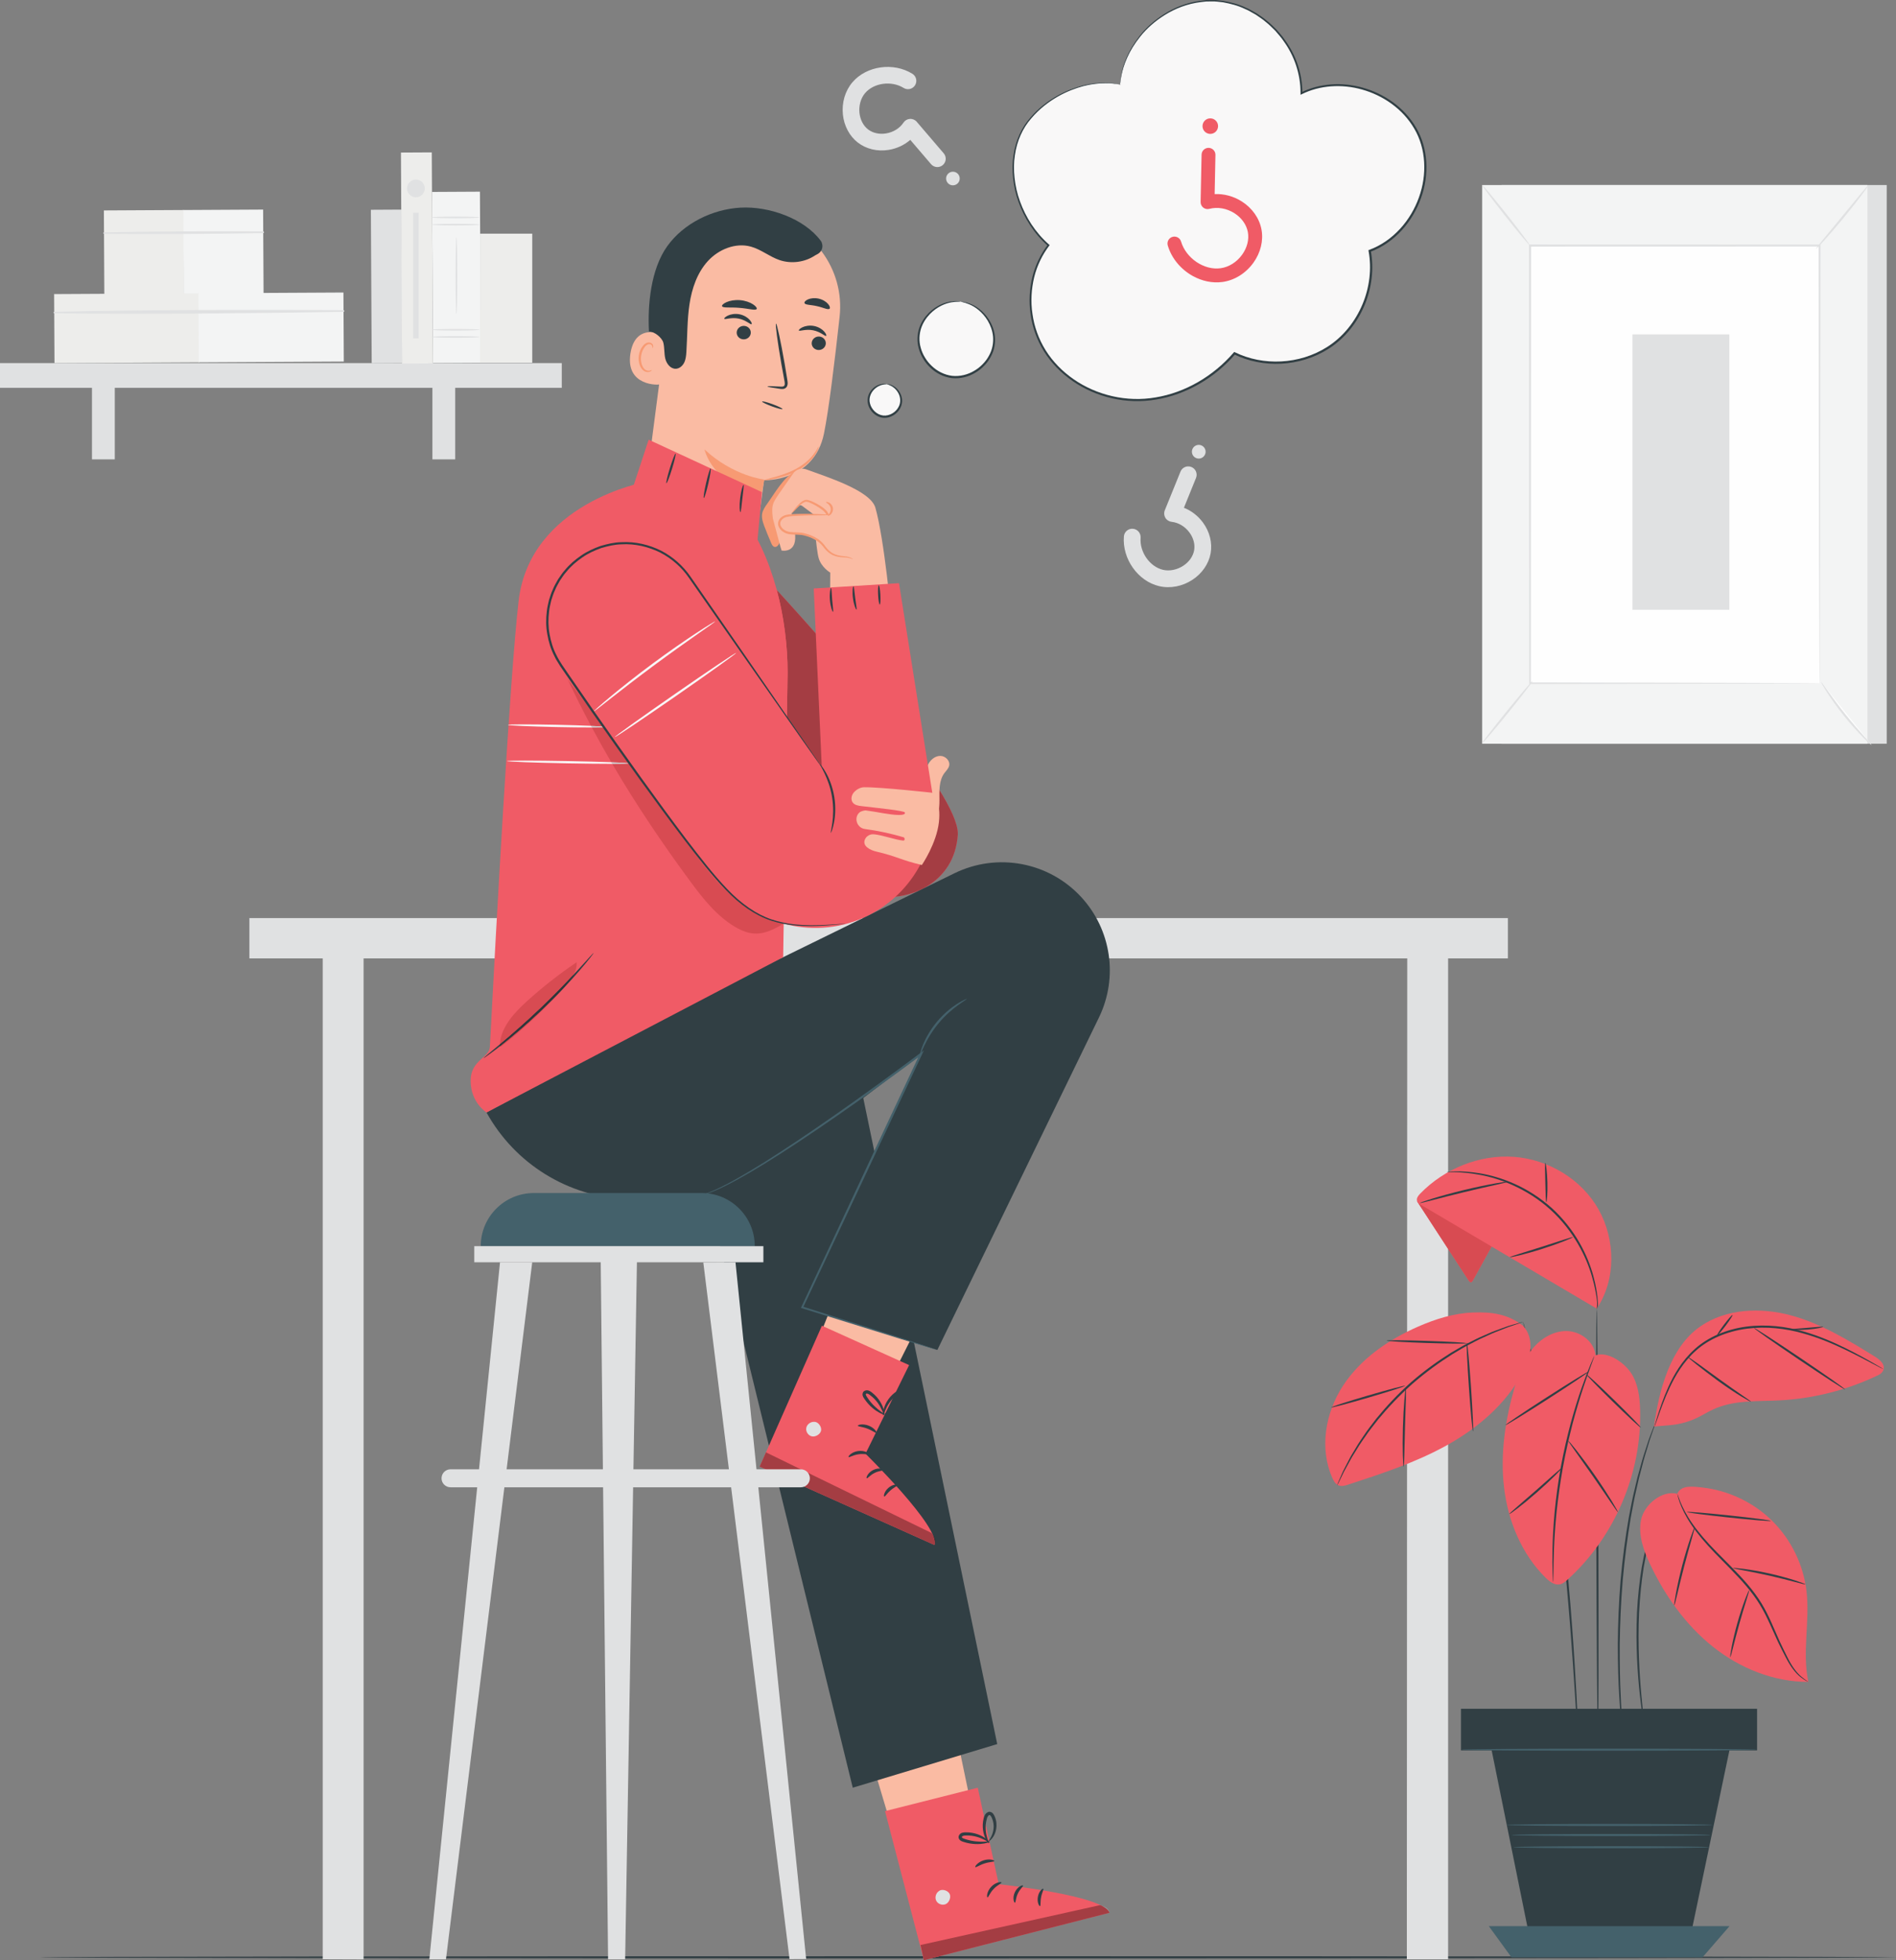<?xml version="1.0" encoding="UTF-8"?>
<!DOCTYPE svg PUBLIC "-//W3C//DTD SVG 1.1//EN" "http://www.w3.org/Graphics/SVG/1.1/DTD/svg11.dtd">
<!-- Creator: CorelDRAW 2020 (64-Bit Evaluation Version) -->
<svg xmlns="http://www.w3.org/2000/svg" xml:space="preserve" width="154.234mm" height="159.369mm" version="1.1" style="shape-rendering:geometricPrecision; text-rendering:geometricPrecision; image-rendering:optimizeQuality; fill-rule:evenodd; clip-rule:evenodd"
viewBox="0 0 5051.58 5219.75"
 xmlns:xlink="http://www.w3.org/1999/xlink"
 xmlns:xodm="http://www.corel.com/coreldraw/odm/2003">
 <rect x="0" y="0" width="5051.58" height="5219.75" fill="#808080" stroke="none"/>
 <defs>
  <style type="text/css">
   <![CDATA[
    .fil2 {fill:#FEFEFE;fill-rule:nonzero}
    .fil7 {fill:#FABBA3;fill-rule:nonzero}
    .fil9 {fill:#F79A73;fill-rule:nonzero}
    .fil5 {fill:#F05B66;fill-rule:nonzero}
    .fil14 {fill:#F9F8F8;fill-rule:nonzero}
    .fil1 {fill:#F3F4F4;fill-rule:nonzero}
    .fil3 {fill:#EDEDEB;fill-rule:nonzero}
    .fil12 {fill:#D84B52;fill-rule:nonzero}
    .fil0 {fill:#E0E1E2;fill-rule:nonzero}
    .fil15 {fill:#C9CACB;fill-rule:nonzero}
    .fil6 {fill:#A43D43;fill-rule:nonzero}
    .fil8 {fill:#9C9D9D;fill-rule:nonzero}
    .fil11 {fill:#44616B;fill-rule:nonzero}
    .fil10 {fill:#2C3134;fill-rule:nonzero}
    .fil4 {fill:#313F44;fill-rule:nonzero}
    .fil13 {fill:#2E373B;fill-rule:nonzero}
   ]]>
  </style>
 </defs>
 <g id="Layer_x0020_1">
  <path class="fil0" d="M3164.54 1241.98c-8.3,0.52 -15.97,5.68 -19.32,13.91l-41.83 103.08c-2.63,6.48 -2.07,13.83 1.5,19.84 3.58,6.01 9.77,9.99 16.73,10.76 18.25,2.02 35.5,12.31 47.33,28.22 10.9,14.63 15.48,32.1 12.58,47.93 -2.88,15.78 -13.38,30.63 -28.81,40.77 -16.51,10.84 -36.66,14.94 -53.97,10.92 -35.35,-8.2 -62.74,-47.28 -59.8,-85.35 0.95,-12.31 -8.25,-23.04 -20.54,-23.99 -12.51,-0.92 -23.04,8.25 -24,20.54 -4.63,59.84 37.66,119.2 94.26,132.32 29.35,6.8 61.68,0.58 88.58,-17.11 25.58,-16.8 43.14,-42.35 48.23,-70.08 5.11,-27.97 -2.42,-58.1 -20.69,-82.64 -13.21,-17.74 -30.8,-31.2 -50.41,-38.97l32.25 -79.45c4.63,-11.43 -0.88,-24.46 -12.31,-29.09 -3.21,-1.29 -6.54,-1.8 -9.79,-1.6z"/>
  <path class="fil0" d="M3210.64 1210.22c4.02,-9.26 -0.21,-20.02 -9.46,-24.06 -9.24,-4.03 -20.01,0.2 -24.04,9.45 -4.04,9.24 0.2,20.01 9.45,24.05 9.25,4.04 20.01,-0.21 24.06,-9.45z"/>
  <path class="fil0" d="M2517.81 431.68c3.33,-7.57 2.28,-16.69 -3.46,-23.4l-71.82 -83.95c-4.51,-5.28 -11.24,-8.15 -18.18,-7.73 -6.94,0.42 -13.27,4.05 -17.13,9.85 -10.11,15.16 -27.05,25.68 -46.49,28.86 -17.89,2.92 -35.39,-0.99 -48.03,-10.79 -12.59,-9.73 -20.91,-25.78 -22.81,-44.01 -2.03,-19.52 3.55,-39.16 15.01,-52.6 23.36,-27.43 70.34,-33.74 102.58,-13.77 10.41,6.46 24.08,3.25 30.54,-7.16 6.53,-10.62 3.25,-24.09 -7.18,-30.55 -50.66,-31.39 -122.31,-21.2 -159.74,22.74 -19.39,22.79 -28.67,54.13 -25.35,85.93 3.14,30.24 17.65,57.4 39.8,74.54 22.33,17.28 52.34,24.38 82.34,19.47 21.68,-3.53 41.57,-12.93 57.39,-26.67l55.36 64.71c7.96,9.31 21.96,10.4 31.28,2.42 2.61,-2.23 4.58,-4.93 5.88,-7.88z"/>
  <path class="fil0" d="M2524.79 486.82c6.32,7.79 17.75,8.96 25.52,2.64 7.79,-6.31 8.96,-17.75 2.65,-25.52 -6.32,-7.78 -17.75,-8.97 -25.52,-2.65 -7.79,6.32 -8.97,17.75 -2.65,25.52z"/>
  <polygon class="fil0" points="4000.43,1980.48 5026.85,1980.48 5026.85,492.73 4000.43,492.73 "/>
  <polygon class="fil1" points="3949.01,1980.48 4975.44,1980.48 4975.44,492.73 3949.01,492.73 "/>
  <polygon class="fil2" points="4076.54,1819.34 4847.91,1819.34 4847.91,653.87 4076.54,653.87 "/>
  <path class="fil0" d="M4847.91 1819.34c0,0 -0.1,-1.97 -0.15,-5.7 -0.04,-3.85 -0.09,-9.34 -0.15,-16.52 -0.07,-14.64 -0.17,-36.08 -0.31,-63.93 -0.16,-55.85 -0.39,-137.25 -0.68,-240.08 -0.32,-205.52 -0.75,-496.54 -1.27,-839.25l2.56 2.56c-235.67,0.07 -496.8,0.15 -771.28,0.23l-0.09 0 2.79 -2.79c-0.21,439.67 -0.41,845.05 -0.57,1165.48l-2.22 -2.22c234.91,0.49 427.47,0.89 561.46,1.17 67.02,0.26 119.36,0.44 155.12,0.57 17.77,0.11 31.38,0.2 40.7,0.26 9.22,0.08 14.09,0.23 14.09,0.23 0,0 -4.54,0.17 -13.61,0.24 -9.24,0.06 -22.72,0.15 -40.3,0.26 -35.63,0.13 -87.81,0.32 -154.62,0.57 -134.32,0.28 -327.35,0.68 -562.84,1.17l-2.22 0 0 -2.23c-0.16,-320.43 -0.36,-725.81 -0.57,-1165.48l-0.01 -2.79 2.89 0c274.47,0.08 535.6,0.16 771.28,0.23l2.56 0 0 2.55c-0.52,343.39 -0.95,635 -1.27,840.93 -0.29,102.58 -0.52,183.78 -0.68,239.51 -0.14,27.61 -0.24,48.89 -0.31,63.41 -0.07,7.06 -0.12,12.46 -0.14,16.24 -0.06,3.63 -0.16,5.39 -0.16,5.39z"/>
  <path class="fil0" d="M4978.31 492.73c0.6,0.47 -6.36,10.64 -18.29,26.59 -11.93,15.94 -28.85,37.63 -48.16,61.09 -19.33,23.45 -37.37,44.22 -50.73,58.97 -13.37,14.76 -22.01,23.56 -22.59,23.05 -0.58,-0.51 7.01,-10.22 19.6,-25.62 13.76,-16.7 30.69,-37.24 49.42,-59.96 18.71,-22.73 35.62,-43.28 49.36,-59.98 12.71,-15.31 20.77,-24.62 21.4,-24.15z"/>
  <path class="fil2" d="M4851.84 1815.6c38.31,60.92 83.54,117.49 134.54,168.26l-134.54 -168.26z"/>
  <path class="fil0" d="M4986.38 1983.86c-0.51,0.52 -9.67,-7.43 -23.46,-21.33 -13.78,-13.9 -32.06,-33.91 -50.76,-57.25 -18.66,-23.36 -34.15,-45.59 -44.67,-62.11 -10.52,-16.51 -16.27,-27.2 -15.66,-27.57 0.69,-0.44 7.61,9.49 18.93,25.36 11.31,15.88 27.21,37.6 45.77,60.83 18.58,23.2 36.27,43.49 49.27,58.01 13,14.54 21.15,23.47 20.58,24.05z"/>
  <path class="fil2" d="M3948.86 1979.3c44.82,-55.29 89.64,-110.59 134.45,-165.88l-134.45 165.88z"/>
  <path class="fil0" d="M4083.31 1813.43c1.2,0.97 -27.93,38.89 -65.05,84.69 -37.13,45.81 -68.19,82.15 -69.4,81.18 -1.19,-0.97 27.93,-38.88 65.06,-84.69 37.13,-45.8 68.19,-82.15 69.39,-81.18z"/>
  <path class="fil0" d="M3949.01 492.73c1.2,-0.95 30.43,33.98 65.25,78.02 34.85,44.06 62.09,80.52 60.89,81.48 -1.2,0.96 -30.42,-33.97 -65.26,-78.02 -34.83,-44.03 -62.08,-80.51 -60.88,-81.48z"/>
  <polygon class="fil0" points="4349.3,1623.86 4607.58,1623.86 4607.58,890.5 4349.3,890.5 "/>
  <polygon class="fil0" points="1072.43,966.74 990.33,967.17 988.13,558.6 1070.25,558.16 "/>
  <polygon class="fil3" points="490.62,784.79 277.98,785.92 276.78,560.37 489.42,559.22 "/>
  <polygon class="fil1" points="702.25,783.65 489.62,784.79 488.4,559.23 701.05,558.09 "/>
  <path class="fil0" d="M277.11 622.66c141.31,1.17 282.98,0.33 424.27,-1.95 2.91,-0.05 2.89,-4.51 -0.02,-4.52 -141.31,-0.79 -282.97,-0.09 -424.26,2.6 -2.5,0.05 -2.48,3.85 0.01,3.87z"/>
  <polygon class="fil3" points="531.52,964.84 145.19,966.91 144.21,783.1 530.53,781.02 "/>
  <polygon class="fil1" points="916.01,962.78 529.69,964.85 528.7,781.03 915.03,778.96 "/>
  <path class="fil0" d="M144.47 834.22c256.65,2.91 514.2,0.3 770.83,-3.81 2.91,-0.05 2.89,-4.5 -0.02,-4.52 -256.66,-1.35 -514.23,-1.2 -770.83,4.46 -2.49,0.06 -2.48,3.85 0.02,3.87z"/>
  <polygon class="fil0" points="-0,1032.77 1496.76,1032.77 1496.76,966.91 -0,966.91 "/>
  <polygon class="fil0" points="245.05,1223.29 305.82,1223.29 305.82,998.57 245.05,998.57 "/>
  <polygon class="fil0" points="1152.09,1223.29 1212.84,1223.29 1212.84,998.57 1152.09,998.57 "/>
  <polygon class="fil3" points="1153.38,967.74 1071.27,968.18 1068.27,406.24 1150.38,405.8 "/>
  <polygon class="fil1" points="1281.12,965.79 1153.53,966.48 1151.08,511.09 1278.68,510.41 "/>
  <path class="fil0" d="M1277.81 598.14c0,1.22 -28.56,2.21 -63.79,2.21 -35.24,0 -63.8,-0.98 -63.8,-2.21 0,-1.22 28.56,-2.21 63.8,-2.21 35.23,0 63.79,0.98 63.79,2.21z"/>
  <path class="fil0" d="M1277.81 579c0,1.22 -28.56,2.21 -63.79,2.21 -35.24,0 -63.8,-0.98 -63.8,-2.21 0,-1.22 28.56,-2.21 63.8,-2.21 35.23,0 63.79,0.98 63.79,2.21z"/>
  <path class="fil0" d="M1277.81 897.28c0,1.22 -28.56,2.21 -63.79,2.21 -35.24,0 -63.8,-0.99 -63.8,-2.21 0,-1.22 28.56,-2.22 63.8,-2.22 35.23,0 63.79,0.99 63.79,2.22z"/>
  <path class="fil0" d="M1277.81 878.15c0,1.22 -28.56,2.21 -63.79,2.21 -35.24,0 -63.8,-0.98 -63.8,-2.21 0,-1.22 28.56,-2.2 63.8,-2.2 35.23,0 63.79,0.98 63.79,2.2z"/>
  <path class="fil0" d="M1216.08 836.4c-1.22,0 -2.22,-45.94 -2.22,-102.6 0,-56.68 0.99,-102.61 2.22,-102.61 1.22,0 2.21,45.93 2.21,102.61 0,56.66 -0.98,102.6 -2.21,102.6z"/>
  <polygon class="fil3" points="1279.2,965.96 1418.08,965.96 1418.08,622.23 1279.2,622.23 "/>
  <path class="fil0" d="M1131.71 501.74c0,13.03 -10.57,23.59 -23.6,23.59 -13.04,0 -23.6,-10.56 -23.6,-23.59 0,-13.03 10.57,-23.6 23.6,-23.6 13.04,0 23.6,10.57 23.6,23.6z"/>
  <polygon class="fil0" points="1100.82,900.95 1115.41,900.95 1115.41,566.65 1100.82,566.65 "/>
  <path class="fil4" d="M5051.58 5212.22c-17.59,1.65 -1117.67,2.98 -2472.1,2.98 -1365.88,0 -2472.76,-1.35 -2472.76,-3.02 0,-1.65 1106.88,-3.02 2472.76,-3.02 1354.42,0 2454.51,1.34 2472.1,2.98l0 0.08z"/>
  <polygon class="fil0" points="664.42,2552.12 4017.57,2552.12 4017.57,2444.75 664.42,2444.75 "/>
  <polygon class="fil0" points="968.71,5217.67 859.85,5217.28 859.85,2537.95 968.71,2537.95 "/>
  <polygon class="fil0" points="3858.24,5217.42 3748.27,5217.42 3749.38,2537.95 3858.24,2537.95 "/>
  <path class="fil5" d="M1963.84 1457.57c0,0 598.56,627.05 587.99,766.22 -10.57,139.16 -144.5,169.34 -188.24,163.95 -43.74,-5.4 -372.77,-371.89 -372.77,-371.89l-26.98 -558.27z"/>
  <path class="fil6" d="M2373.6 2388.32l0.18 0 0.18 0 0.18 0c51.51,0 167.86,-35.22 177.68,-164.53 0.09,-1.11 0.14,-2.24 0.14,-3.42l0 -0.06 0 -0.06 0 -0.06 0 -0.06 0 -0.06 0 -0.06c-0.04,-106.76 -313.01,-463.5 -482.32,-648.69l-0 0c19.63,73.15 28.76,149.72 28.81,219.76l-5.26 336.66c100.51,108.27 242.69,256.58 270.4,260 2.95,0.36 6.3,0.57 10.01,0.59z"/>
  <polygon class="fil7" points="2282.81,4555.46 2445.06,5098.48 2627.47,4999.43 2523.84,4502.31 "/>
  <path class="fil5" d="M2605.08 4760.49l55.88 257c0,0 280.01,29.52 294.96,76.02l-494.44 126.24 -103.5 -396.87 247.1 -62.39z"/>
  <path class="fil0" d="M2502.6 5035.11c-8.9,5.06 -12.77,17.51 -8.07,26.61 4.69,9.1 17.31,13.14 26.31,8.23 8.98,-4.89 14.07,-19.7 8.4,-28.22 -5.69,-8.52 -20.76,-12.45 -28.31,-5.53l1.67 -1.1z"/>
  <path class="fil8" d="M2955.91 5093.51c-2.16,-6.72 -9.86,-13.08 -21.43,-19.05 7.14,2.01 20.36,7.3 21.43,19.05z"/>
  <path class="fil6" d="M2461.48 5219.75l0 0 -8.86 -40.42 477.37 -105.93c0,0 1.81,0.3 4.5,1.05 11.58,5.97 19.27,12.33 21.43,19.05l0 0 -452.99 115.66 -23.58 6.03 -17.86 4.55z"/>
  <path class="fil4" d="M2668.32 5012.94c0.54,2.44 -11.24,6.61 -21.14,17.41 -10.19,10.54 -13.65,22.56 -16.1,22.17 -2.35,0.1 -2.44,-15.26 9.78,-28.11 12.1,-12.96 27.42,-13.81 27.46,-11.46z"/>
  <path class="fil4" d="M2725.67 5021.15c1.16,2.2 -8.26,8.97 -13.85,21.29 -5.96,12.13 -5.2,23.69 -7.64,24.2 -2.17,0.96 -7.45,-12.75 -0.21,-27.92 7.1,-15.23 21.05,-19.86 21.7,-17.58z"/>
  <path class="fil4" d="M2770.96 5075.7c-2.06,1.07 -8.49,-10.13 -5.67,-24.95 2.72,-14.83 12.77,-22.95 14.3,-21.19 1.87,1.64 -3.64,10.59 -5.78,22.8 -2.41,12.13 -0.51,22.48 -2.85,23.34z"/>
  <path class="fil4" d="M2649.1 4955.78c-0.45,2.47 -12.37,1.96 -25.79,6.35 -13.49,4.15 -22.96,11.44 -24.74,9.68 -1.84,-1.39 6.24,-12.96 22.11,-17.93 15.82,-5.1 29.12,-0.31 28.41,1.9z"/>
  <path class="fil4" d="M2636.87 4904.13c0.28,0.99 -8.89,4.93 -24.81,6.19 -7.93,0.64 -17.49,0.43 -27.94,-1.34 -5.21,-0.89 -10.64,-2.17 -16.14,-3.92 -2.66,-0.87 -5.73,-1.67 -8.96,-3.9 -3.32,-1.84 -6.47,-7.86 -4.39,-12.57 1.57,-4.45 5.63,-7.22 9.17,-8.22 3.62,-1.05 6.76,-1.07 9.61,-1.08 5.85,-0.07 11.47,0.44 16.74,1.35 10.55,1.88 19.61,5.36 26.66,9.15 14.19,7.7 20.4,15.71 19.7,16.4 -0.89,1.06 -8.4,-5.07 -22.31,-10.85 -6.93,-2.88 -15.53,-5.48 -25.26,-6.81 -4.88,-0.62 -10.03,-0.93 -15.34,-0.75 -5.58,-0.04 -10.05,1.06 -10.81,3.73 -0.25,1.02 -0.23,1.39 1.26,2.65 1.49,1.11 3.96,1.96 6.59,2.84 5.09,1.73 10.13,3.09 14.98,4.14 9.72,2.08 18.71,2.89 26.27,3.06 15.18,0.34 24.67,-1.39 24.97,-0.07z"/>
  <path class="fil4" d="M2634.6 4908.4c-0.75,0.6 -7.75,-6.84 -12.64,-22.26 -2.39,-7.63 -3.97,-17.25 -3.53,-27.97 0.26,-5.34 1.03,-10.95 2.47,-16.64 1.64,-5.61 3.5,-13.07 12.61,-16.53 4.83,-1.43 9.88,1.35 12.1,4.26 2.49,2.92 3.55,5.72 4.85,8.44 2.39,5.53 3.73,11.23 4.27,16.66 1.14,10.93 -0.94,20.78 -4.03,28.29 -6.4,15.27 -15.74,20.73 -16.15,19.97 -1.1,-1.02 6.12,-7.82 10.37,-22.02 2.09,-7 3.29,-15.83 1.89,-25.27 -0.68,-4.71 -2,-9.53 -4.11,-14.19 -2.1,-5.06 -5.17,-8.79 -6.99,-7.76 -2.47,0.59 -5.64,5.62 -6.59,10.32 -1.41,5.09 -2.28,10.13 -2.72,14.99 -0.81,9.73 0.01,18.64 1.51,25.94 3.03,14.69 7.92,23.07 6.69,23.77z"/>
  <path class="fil4" d="M1842.15 3007.1c6.01,24.03 429.88,1753.39 429.88,1753.39l384.91 -116.19 -363.4 -1751.67 -451.39 114.47z"/>
  <path class="fil7" d="M1785.5 797.66l-67.26 516.7c-11.45,87.87 52.98,167.42 141.3,174.52 82.42,6.61 155.55,-52.72 166.13,-134.73 5.03,-38.89 9.3,-71.34 10.08,-75.29 0,0 133.15,4.75 159.59,-124.2 12.79,-62.32 28.66,-192.82 41.65,-311.04 13.96,-126.96 -72.1,-243.33 -197.53,-267.43l-12.47 -2.4c-136,-18 -227.25,87.44 -241.49,223.88z"/>
  <path class="fil9" d="M2036.31 1277.03c0,0 -82.96,-9.06 -159.3,-80.29 0,0 21.95,100.68 153.16,113.83l6.13 -33.54z"/>
  <path class="fil4" d="M2200.04 916.63c-1.53,9.81 -11.1,16.61 -21.39,15.21 -10.25,-1.42 -17.36,-10.49 -15.82,-20.3 1.52,-9.82 11.09,-16.64 21.35,-15.23 10.28,1.41 17.38,10.5 15.85,20.32z"/>
  <path class="fil4" d="M2201.11 894.39c-2.76,1.97 -14.74,-11.07 -34.63,-14.83 -19.79,-4.04 -36.34,3.36 -38.01,0.52 -0.87,-1.28 2.31,-5.18 9.54,-8.57 7.13,-3.41 18.65,-5.84 31.01,-3.4 12.36,2.45 21.9,9 26.98,14.81 5.2,5.86 6.44,10.61 5.11,11.47z"/>
  <path class="fil4" d="M2000.19 888.3c-1.53,9.81 -11.09,16.61 -21.38,15.19 -10.26,-1.4 -17.35,-10.49 -15.83,-20.3 1.54,-9.81 11.1,-16.62 21.36,-15.22 10.28,1.41 17.38,10.5 15.84,20.32z"/>
  <path class="fil4" d="M2002.47 863.22c-2.75,1.97 -14.77,-11.07 -34.62,-14.83 -19.8,-4.05 -36.35,3.36 -38.04,0.52 -0.85,-1.28 2.3,-5.19 9.55,-8.57 7.13,-3.41 18.65,-5.84 31.01,-3.41 12.36,2.46 21.9,9 26.98,14.82 5.2,5.86 6.44,10.61 5.11,11.47z"/>
  <path class="fil4" d="M2044.83 1029.06c0.12,-1.16 12.88,-0.91 33.38,0.37 5.18,0.46 10.17,0.37 11.68,-2.92 1.91,-3.44 0.83,-9.31 -0.48,-15.68 -2.42,-13.2 -4.94,-27.03 -7.58,-41.51 -10.26,-59 -16.65,-107.11 -14.27,-107.51 2.38,-0.38 12.63,47.12 22.89,106.12 2.4,14.52 4.71,28.36 6.9,41.62 0.81,6.12 2.86,13.3 -1.2,20.4 -2.09,3.52 -6.34,5.56 -9.76,5.82 -3.44,0.36 -6.3,-0.14 -8.84,-0.47 -20.35,-2.78 -32.85,-5.1 -32.71,-6.23z"/>
  <path class="fil4" d="M2016.08 822.78c-2.99,5.01 -22.33,-1.35 -46.18,-3.03 -23.81,-2.15 -43.91,1.06 -46.07,-4.38 -0.94,-2.58 3.31,-7.04 11.91,-10.81 8.54,-3.77 21.51,-6.42 35.8,-5.29 14.29,1.17 26.68,5.85 34.49,10.93 7.89,5.1 11.39,10.17 10.05,12.57z"/>
  <path class="fil4" d="M2210.26 822.12c-4.37,3.84 -17.15,-3.48 -33.56,-6.85 -16.28,-3.96 -30.96,-2.81 -33.26,-8.16 -0.97,-2.55 2.1,-6.66 9.01,-9.75 6.82,-3.11 17.52,-4.64 28.76,-2.14 11.23,2.53 20.24,8.5 25.09,14.22 4.92,5.75 5.94,10.77 3.97,12.68z"/>
  <path class="fil7" d="M1777.67 895.4c-2.02,-1.37 -83.77,-43.34 -97.93,45.57 -14.17,88.91 78.03,84.8 78.58,82.27 0.55,-2.52 19.35,-127.84 19.35,-127.84z"/>
  <path class="fil9" d="M1736.52 985.23c-0.35,-0.36 -1.72,0.83 -4.53,1.62 -2.74,0.76 -7.26,0.86 -11.62,-1.62 -8.84,-4.94 -14.38,-21.11 -12.25,-37.21 1.06,-8.12 3.99,-15.56 7.87,-21.49 3.75,-6.07 8.68,-9.95 13.54,-10.03 4.89,-0.34 7.78,3.03 8.47,5.71 0.79,2.67 -0.06,4.36 0.39,4.59 0.21,0.25 2.15,-1.19 2.01,-4.97 -0.08,-1.82 -0.79,-4.09 -2.61,-6.13 -1.86,-2.07 -4.85,-3.47 -8.2,-3.63 -6.93,-0.61 -14.11,4.71 -18.37,11.21 -4.66,6.47 -8.12,14.8 -9.31,23.93 -2.29,18.01 4.21,36.23 16.46,42 6,2.62 11.52,1.57 14.55,-0.09 3.1,-1.77 3.89,-3.67 3.61,-3.88z"/>
  <path class="fil4" d="M1729.07 882.95c14.11,-0.67 35.04,16.25 38.35,29.97 3.33,13.73 1.84,28.26 5.14,42 3.29,13.73 14.06,27.64 28.17,27.04 9.73,-0.42 18.06,-7.85 22.29,-16.63 4.23,-8.76 5.12,-18.73 5.74,-28.45 2.73,-42.27 1.92,-84.87 8.25,-126.75 6.33,-41.87 20.56,-83.92 49.19,-115.14 28.63,-31.21 73.73,-49.55 114.54,-38.24 27.05,7.5 49.48,26.66 76.03,35.73 31.49,10.76 67.87,5.91 95.45,-12.7 0.94,-0.62 2.72,-1.54 4.82,-2.54 9.78,-4.67 15.8,-15.28 13.81,-25.93 -0.68,-3.63 -1.79,-7.03 -3.59,-9.47 -44.51,-60.46 -139.36,-93.2 -214.31,-88.95 -74.97,4.25 -151.69,41.85 -195.34,102.94 -43.65,61.09 -52.43,156.04 -48.53,227.1z"/>
  <path class="fil4" d="M2084.84 1089.29c-0.58,1.56 -13.2,-1.66 -28.19,-7.19 -15,-5.53 -26.68,-11.27 -26.11,-12.83 0.58,-1.56 13.21,1.66 28.19,7.18 15,5.52 26.68,11.28 26.11,12.84z"/>
  <path class="fil9" d="M2181.41 1188.97c0.59,0.15 -1.72,10.32 -11,24.03 -9.08,13.71 -25.98,29.97 -48.27,41.64 -22.29,11.67 -44.38,17.3 -60.22,20.57 -15.93,3.21 -25.93,4.17 -26.08,3.41 -0.17,-0.88 9.55,-3.31 25.09,-7.54 15.46,-4.3 36.89,-10.48 58.41,-21.76 21.49,-11.25 38.02,-26.25 47.65,-38.82 9.79,-12.53 13.47,-21.94 14.43,-21.53z"/>
  <path class="fil9" d="M2118.82 1254.97c-31.29,15.67 -54.34,58.22 -74.22,85.8 -6.09,8.43 -12.34,17.27 -14.05,27.54 -1.8,10.88 1.76,21.88 5.6,32.23 5.71,15.4 12.14,30.52 18.58,45.61 1.82,4.29 4.26,9.12 8.81,10.16 5.78,1.32 10.71,-4.37 13.08,-9.81 5.89,-13.52 5.32,-28.83 7.33,-43.43 2.01,-14.61 8.04,-30.4 21.46,-36.52l13.41 -111.57z"/>
  <path class="fil7" d="M2168.27 1370.35l-30.46 -22.75c-3.84,-3.13 -9.48,-2.65 -12.71,1.1l-16.17 18.69 -0.02 0.16 8.5 47.29c9.96,60.63 -34.99,51.16 -34.99,51.16l-3.57 -11.6 -19.75 -73.94c-3.99,-35.3 -1.17,-39.47 15.99,-65.03l37.68 -53.86c7.82,-11.65 22.54,-16.42 35.7,-11.57 54.06,19.96 170.68,56.11 183.82,101.9 23.94,83.48 43.24,296.4 43.58,300.19l0 0.08 -164.59 14.76 0.78 -142.08c0,0 -23.9,-13.9 -30.93,-38.97 -7.04,-25.07 -12.86,-115.54 -12.86,-115.54z"/>
  <path class="fil9" d="M2282.31 1398.18c0.25,0.28 -1.75,2.85 -6.26,6.67 -4.52,3.67 -11.72,8.94 -22.42,11.36 -5.33,1.15 -11.47,1.39 -17.85,-0.12 -6.3,-1.48 -13,-5.07 -17.66,-10.94 -9.65,-11.65 -11.03,-28.03 -19.62,-39.95 -4.38,-5.43 -10.95,-9.94 -16.96,-13.9 -6.15,-3.98 -12.37,-7.43 -18.43,-10.29 -5.89,-2.59 -12.44,-5.8 -16.87,-4.77 -5.07,1.22 -9.65,4.71 -13.44,7.95 -14.92,13.83 -23.1,24.15 -23.94,23.3 -0.32,-0.28 1.48,-2.96 4.95,-7.62 3.54,-4.61 8.52,-11.42 16.14,-18.83 3.88,-3.6 8.37,-7.68 15.18,-9.66 1.76,-0.4 3.62,-0.55 5.59,-0.31 1.73,0.3 3.41,0.69 5.02,1.22 3.27,0.99 6.47,2.26 9.67,3.69 6.4,2.86 12.86,6.3 19.29,10.37 6.38,4.21 12.98,8.38 18.62,15.29 9.8,14.16 10.88,30.16 19.1,40.05 7.78,10.12 20.95,11.98 30.4,10.39 9.79,-1.66 17.03,-6.07 21.82,-9.08 4.8,-3.12 7.35,-5.11 7.65,-4.77z"/>
  <path class="fil9" d="M2264.05 1448.28c-0.27,1.58 -21.37,-0.71 -46.44,-7.98 -25.09,-7.21 -44.16,-16.52 -43.54,-18 0.65,-1.6 20.47,5.12 45.21,12.22 24.71,7.17 45.06,12.06 44.76,13.75z"/>
  <path class="fil7" d="M2205.41 1371.03c-43.16,0.09 -48.2,-2 -97.11,0.67 -7.27,0.4 -14.7,0.83 -21.48,3.48 -6.79,2.65 -12.99,7.93 -14.78,14.98 -3.42,13.38 10.1,25.58 23.56,28.65 13.46,3.05 27.72,0.68 41.17,3.8 20.51,4.76 42.03,14.56 54.16,31.78 28.13,39.95 57.71,20.73 76.93,34.99l50.42 -31.83 -17.8 -74.45 -95.06 -12.06z"/>
  <path class="fil9" d="M2272.25 1489.37c-0.35,0.6 -4.47,-3.11 -13.79,-4.25 -8.99,-1.78 -23.56,0.48 -39.93,-7.03 -8.02,-3.74 -15.63,-10.11 -22.02,-18.12 -6.05,-8.27 -12.7,-15.54 -22.23,-21.22 -9.25,-5.71 -20.09,-9.91 -31.71,-12.76 -11.3,-3.15 -23.83,-1.6 -37.25,-3.22 -13.44,-1.38 -27.3,-9.23 -31.59,-22.94 -2.06,-6.88 0.27,-14.58 4.81,-19.4 4.4,-4.96 10.39,-7.87 16.15,-9.29 11.73,-2.62 22.28,-2.01 32.29,-2.64 10,-0.31 19.34,-0.44 27.86,-0.29 17.05,0.33 30.74,1.19 40.22,1.58 9.49,0.44 14.73,0.8 14.75,1.22 0,0.39 -5.26,0.83 -14.77,1.11 -9.5,0.33 -23.28,0.13 -40.19,0.33 -8.46,0.12 -17.71,0.5 -27.66,1.03 -9.85,0.79 -20.9,0.52 -31.11,3 -9.89,2.17 -19.87,11.34 -16.67,21.76 3.12,10.13 14.71,17.49 26.67,18.54 12.26,1.56 25.45,-0.01 37.91,3.47 12.09,3.04 23.44,7.56 33.23,13.78 9.88,5.91 17.71,14.85 23.19,22.82 5.89,7.69 12.74,13.7 20,17.4 14.67,7.42 29.12,6.05 38.48,8.53 4.76,0.99 8.25,2.66 10.4,4.03 2.09,1.51 3.09,2.37 2.96,2.53z"/>
  <path class="fil9" d="M2200.63 1337.31c0.06,-0.74 3.17,-1.35 7.6,0.69 4.32,1.93 9.82,7.15 11,15 1.06,7.85 -2.76,14.4 -6.38,17.46 -3.69,3.21 -6.85,3.49 -7.1,2.8 -0.39,-0.81 1.77,-2.42 3.95,-5.65 2.2,-3.13 4.33,-8.3 3.58,-13.76 -0.8,-5.45 -4.3,-9.82 -7.28,-12.22 -3,-2.49 -5.53,-3.43 -5.37,-4.31z"/>
  <polygon class="fil7" points="2297.35,3274.11 2086.63,3800.22 2291.06,3836.12 2519.15,3382.41 "/>
  <path class="fil5" d="M2422.15 3635.11l-116.1 236c0,0 200.87,197.27 183.67,242.98l-465.68 -208.69 165.83 -375.14 232.28 104.86z"/>
  <path class="fil0" d="M2171.09 3786.4c-10.12,-1.59 -20.89,5.76 -22.88,15.81 -1.99,10.04 5.38,21.05 15.47,22.81 10.08,1.76 23.28,-6.67 24.14,-16.87 0.85,-10.2 -8.52,-22.66 -18.72,-21.94l1.99 0.2z"/>
  <path class="fil10" d="M2489.72 4114.08l-422.55 -189.36 0 0 422.55 189.36c2.48,-6.6 0.43,-16.36 -4.92,-28.24 4.33,6.02 11.38,18.4 4.92,28.24z"/>
  <path class="fil6" d="M2489.72 4114.08l-422.55 -189.36 -43.12 -19.33 16.74 -37.87 441.13 214.69c0,0 1.25,1.38 2.88,3.63 5.35,11.88 7.41,21.64 4.92,28.24z"/>
  <path class="fil4" d="M2314.66 3872.12c-1.1,2.23 -12.93,-1.84 -27.4,0.47 -14.52,1.92 -24.7,9.18 -26.39,7.34 -1.91,-1.39 7.58,-13.46 25.14,-15.93 17.53,-2.62 30.07,6.24 28.65,8.12z"/>
  <path class="fil4" d="M2354.44 3914.2c-0.46,2.44 -12.05,1.9 -24.08,8.04 -12.21,5.8 -18.82,15.34 -21.04,14.22 -2.3,-0.6 2.1,-14.63 17.2,-21.99 15.03,-7.51 28.84,-2.46 27.92,-0.28z"/>
  <path class="fil4" d="M2355.99 3985.09c-2.29,-0.44 -0.36,-13.22 11.06,-23.05 11.36,-9.92 24.27,-10.02 24.39,-7.69 0.45,2.44 -9.45,6.02 -18.71,14.25 -9.44,7.99 -14.38,17.28 -16.74,16.5z"/>
  <path class="fil4" d="M2335.14 3815.39c-1.87,1.65 -10.91,-6.16 -24.15,-11.06 -13.15,-5.16 -25.08,-5.32 -25.38,-7.79 -0.59,-2.24 12.95,-6.28 28.47,-0.31 15.56,5.86 22.98,17.87 21.06,19.16z"/>
  <path class="fil4" d="M2357.69 3767.34c-0.39,0.96 -10.01,-1.66 -23.26,-10.57 -6.6,-4.43 -13.97,-10.55 -21.05,-18.43 -3.52,-3.93 -6.98,-8.31 -10.2,-13.1 -1.53,-2.34 -3.44,-4.86 -4.58,-8.63 -1.47,-3.51 -0.18,-10.18 4.38,-12.57 3.99,-2.51 8.9,-2.17 12.3,-0.74 3.48,1.42 5.95,3.36 8.19,5.13 4.63,3.58 8.71,7.48 12.27,11.47 7.09,8.03 12.03,16.4 15.18,23.75 6.32,14.86 6.2,24.99 5.23,25.09 -1.38,0.3 -3.44,-9.19 -10.73,-22.36 -3.64,-6.57 -8.74,-13.96 -15.54,-21.05 -3.43,-3.51 -7.28,-6.96 -11.55,-10.12 -4.35,-3.5 -8.54,-5.42 -10.78,-3.8 -0.84,0.64 -1.04,0.94 -0.66,2.84 0.46,1.81 1.88,4.01 3.37,6.32 2.92,4.54 6.02,8.74 9.17,12.57 6.32,7.67 12.85,13.9 18.67,18.74 11.67,9.7 20.18,14.27 19.57,15.47z"/>
  <path class="fil4" d="M2353.27 3769.29c-0.96,-0.01 -1.82,-10.19 3.94,-25.28 2.89,-7.49 7.61,-15.99 14.63,-24.11 3.52,-4.04 7.61,-7.95 12.28,-11.5 4.79,-3.38 10.88,-8.05 20.15,-5.11 4.69,1.9 6.9,7.2 6.83,10.87 0.13,3.84 -0.77,6.68 -1.44,9.63 -1.57,5.82 -4.07,11.11 -7.01,15.71 -5.92,9.26 -13.67,15.67 -20.77,19.62 -14.5,8 -25.21,6.46 -25.06,5.6 -0.25,-1.48 9.65,-2.32 21.8,-10.8 6,-4.17 12.43,-10.34 17.2,-18.6 2.39,-4.11 4.38,-8.71 5.62,-13.67 1.49,-5.28 1.42,-10.1 -0.66,-10.42 -2.3,-1.07 -7.9,0.89 -11.59,3.97 -4.25,3.11 -8.08,6.53 -11.44,10.06 -6.68,7.11 -11.56,14.58 -14.94,21.24 -6.77,13.39 -8.16,22.99 -9.54,22.79z"/>
  <path class="fil4" d="M1893.93 2643.22l648.92 -317.75c114.2,-55.91 251.56,-30.21 337.8,63.23 80.31,87.02 99.09,214.37 47.3,320.84l-430.55 885.31 -360.14 -113.52 316.69 -674.83 -356.27 271.51c-96.21,73.33 -213.61,113.52 -334.58,114.56l-93.29 0.8c-156.31,-6.52 -297.91,-94.07 -373.57,-230.99l597.68 -319.14z"/>
  <path class="fil11" d="M2497.4 3594.85c0,0 -2.29,-0.46 -6.61,-1.69 -4.6,-1.36 -10.94,-3.24 -19.09,-5.65 -17.02,-5.2 -41.5,-12.69 -72.68,-22.22 -63.04,-19.61 -153.1,-47.62 -262.49,-81.66l-2.64 -0.82 1.18 -2.53c63.6,-135.89 142.81,-305.16 228.51,-488.28 30.29,-64.46 59.76,-127.21 87.72,-186.76l4.42 3.58c-163.41,121.74 -309.66,222.85 -417.58,289.44 -54,33.17 -98.55,57.56 -130.59,71.36 -16.03,6.84 -28.87,11.13 -37.85,12.88 -4.38,1.28 -7.97,1.02 -10.26,1.34 -2.32,0.16 -3.5,0.2 -3.5,0.11 -0.02,-0.4 4.78,-0.37 13.54,-2.48 8.81,-2.07 21.42,-6.62 37.25,-13.72 31.62,-14.3 75.77,-39.13 129.42,-72.7 107.2,-67.36 252.95,-169.04 416.04,-290.92l9.38 -7.03 -4.97 10.6c-27.93,59.59 -57.36,122.34 -87.59,186.83 -86.08,182.93 -165.67,352.03 -229.55,487.79l-1.47 -3.35c109.13,34.87 198.97,63.56 261.86,83.64 31,10.07 55.36,17.99 72.28,23.49 8.05,2.69 14.33,4.79 18.88,6.32 4.25,1.47 6.39,2.39 6.39,2.39z"/>
  <path class="fil11" d="M2575.96 2659.93c1.18,1.7 -39.7,22.05 -74.7,64.38 -35.54,41.91 -48.39,85.72 -50.25,84.84 -0.65,-0.17 1.63,-11.25 8.58,-28.1 6.9,-16.83 19.15,-39.18 37.04,-60.62 17.95,-21.37 37.8,-37.35 53.15,-47.09 15.37,-9.82 25.88,-14.01 26.17,-13.42z"/>
  <path class="fil0" d="M1200.35 3912.59l933.41 0c12.96,0 23.58,10.32 23.95,23.28 0.37,13.5 -10.46,24.64 -23.95,24.64l-933.41 0c-13.23,0 -23.95,-10.72 -23.95,-23.95 0,-13.24 10.72,-23.97 23.95,-23.97z"/>
  <path class="fil11" d="M2010.97 3318.4l-730.12 0c0,-78.13 63.33,-141.46 141.46,-141.46l447.2 0c78.13,0 141.46,63.33 141.46,141.46z"/>
  <polygon class="fil0" points="1263.65,3361.31 2033.91,3361.31 2033.91,3318.4 1263.65,3318.4 "/>
  <polygon class="fil0" points="1332.21,3361.31 1143.88,5217.67 1188.17,5217.67 1418.03,3361.31 "/>
  <polygon class="fil0" points="1959.6,3361.31 2147.86,5216.76 2103.57,5216.99 1873.88,3362 "/>
  <polygon class="fil0" points="1697.27,3345 1665.58,5217.62 1620.11,5217.62 1600.29,3339.86 "/>
  <polygon class="fil5" points="1682.52,1309.74 1728.24,1170.84 2030.18,1310.57 2016.36,1457.57 1865.89,1500.32 1718.17,1409.8 "/>
  <path class="fil5" d="M1296.25 2962.36c0,0 -42.15,-25.64 -42.31,-84.26 -0.14,-55.66 49.66,-60.25 51.28,-91.06 16.6,-318.35 52.63,-977.76 76.41,-1185.84 29.97,-262.28 337.23,-317.7 337.23,-317.7l253.71 62.32 0 19.17c87.81,112.89 125.8,283.05 125.88,426.07l-11.82 757.79 -790.38 413.5z"/>
  <path class="fil4" d="M1581.38 2537.95c0.32,0.27 -3.04,4.85 -9.4,12.94 -6.33,8.11 -15.84,19.56 -27.87,33.47 -24.03,27.86 -58.62,65.18 -99.23,103.97 -40.65,38.79 -79.54,71.61 -108.47,94.32 -14.46,11.37 -26.34,20.34 -34.73,26.29 -8.38,5.97 -13.11,9.13 -13.37,8.8 -0.24,-0.33 4.01,-4.11 11.94,-10.65 8.81,-7.29 20.04,-16.61 33.49,-27.74 28.18,-23.5 66.48,-56.72 107.01,-95.36 40.46,-38.66 75.41,-75.39 100.2,-102.45 11.75,-12.91 21.57,-23.7 29.25,-32.16 6.91,-7.61 10.88,-11.69 11.19,-11.43z"/>
  <path class="fil12" d="M1335.2 2786.89l-3.21 -0.79c1.44,-1.12 2.91,-2.28 4.41,-3.46 28.93,-22.7 67.82,-55.53 108.47,-94.32 17.39,-16.6 33.67,-32.94 48.49,-48.39 -48.33,53.44 -101.33,102.67 -158.17,146.95zm-3.56 -5.81c3.14,-45.79 37.77,-83.65 72.11,-114.78 41.62,-37.7 85.93,-72.44 132.49,-103.85 1.08,11.32 -2.06,22.06 -7.35,32.12 -23.55,25.28 -53.89,56.65 -88.17,89.42 -40.52,38.64 -78.83,71.86 -107.01,95.36 -0.7,0.59 -1.4,1.15 -2.08,1.73z"/>
  <path class="fil13" d="M1331.99 2786.1l-0.57 -0.13c0.03,-1.65 0.1,-3.28 0.22,-4.9 0.68,-0.58 1.38,-1.15 2.08,-1.73 28.18,-23.5 66.48,-56.72 107.01,-95.36 34.28,-32.77 64.62,-64.14 88.17,-89.42 -5.66,10.77 -13.79,20.77 -21.79,29.94 -4.54,5.19 -9.12,10.33 -13.74,15.44 -14.82,15.45 -31.11,31.79 -48.49,48.39 -40.65,38.79 -79.54,71.61 -108.47,94.32 -1.5,1.18 -2.97,2.34 -4.41,3.46z"/>
  <path class="fil4" d="M1775.49 1286.78c-1.6,-0.5 2.59,-18.53 9.33,-40.29 6.75,-21.75 13.5,-39 15.09,-38.5 1.58,0.48 -2.6,18.52 -9.35,40.28 -6.74,21.75 -13.5,39 -15.08,38.51z"/>
  <path class="fil4" d="M1893.29 1247.38c1.63,0.37 -1.11,18.3 -6.11,40.07 -4.99,21.77 -10.36,39.1 -11.98,38.72 -1.62,-0.37 1.12,-18.3 6.12,-40.07 4.99,-21.76 10.35,-39.1 11.97,-38.72z"/>
  <path class="fil4" d="M1980.99 1291.16c1.66,0.38 -0.84,16.53 -3.12,36.44 -2.34,19.92 -3.59,36.21 -5.3,36.21 -1.61,0.03 -3.05,-16.58 -0.67,-36.89 2.32,-20.32 7.53,-36.17 9.09,-35.76z"/>
  <path class="fil14" d="M1676.2 2032.73c0,0.42 -4.55,0.73 -12.79,0.92 -8.25,0.21 -20.18,0.31 -34.9,0.31 -29.49,-0.01 -70.21,-0.44 -115.17,-1.28 -44.99,-0.85 -85.71,-1.94 -115.17,-3.04 -14.73,-0.54 -26.66,-1.1 -34.88,-1.6 -8.24,-0.51 -12.79,-1 -12.78,-1.41 0.01,-0.42 4.58,-0.73 12.81,-0.93 8.25,-0.21 20.17,-0.31 34.92,-0.3 29.47,0.01 70.18,0.44 115.16,1.27 44.96,0.85 85.65,1.94 115.13,3.04 13.7,0.64 25.34,1.18 34.89,1.62 8.23,0.51 12.79,0.99 12.79,1.41z"/>
  <path class="fil14" d="M1611.75 1935.8c-0.03,1.66 -57.95,1.77 -129.33,0.25 -71.41,-1.54 -129.25,-4.11 -129.2,-5.78 0.04,-1.66 57.92,-1.77 129.34,-0.24 71.37,1.51 129.23,4.1 129.19,5.77z"/>
  <path class="fil12" d="M2014.46 2486.07c-17.57,0 -35.6,-5.66 -56.68,-18.28 -48.93,-29.28 -85.18,-75.35 -119.03,-121.25 -75.4,-102.23 -144.75,-205.29 -207.61,-312.57 13.53,-0.01 24.52,-0.12 32.27,-0.31 8.24,-0.2 12.79,-0.51 12.79,-0.92 0,-0.42 -4.56,-0.9 -12.79,-1.41 -9.52,-0.44 -21.11,-0.97 -34.76,-1.61 -17.79,-30.49 -35.08,-61.34 -51.81,-92.61 21.63,-0.07 34.88,-0.52 34.9,-1.3 81.32,114.34 161.99,229.69 244.2,342.63 33.25,45.69 70.87,91.28 116.62,124.43 46.39,33.63 60.75,39.16 115.35,56.55 -27.78,16.79 -50.24,26.65 -73.45,26.65z"/>
  <path class="fil15" d="M1631.13 2033.97c-0.83,-1.42 -1.65,-2.83 -2.49,-4.25 13.65,0.64 25.24,1.17 34.76,1.61 8.23,0.51 12.79,0.99 12.79,1.41 0,0.42 -4.55,0.73 -12.79,0.92 -7.75,0.2 -18.74,0.3 -32.27,0.31z"/>
  <path class="fil12" d="M1611.67 1935.68c-1.15,-0.8 -15.08,-1.8 -37.09,-2.79 -25.45,-47.74 -49.67,-96.48 -72.61,-146.49l9.92 10.4c33.46,45.97 66.67,92.34 99.77,138.88z"/>
  <path class="fil15" d="M1576.84 1937.11c-0.76,-1.4 -1.51,-2.81 -2.27,-4.22 22.01,0.99 35.95,2 37.09,2.79 0.02,0.04 0.06,0.08 0.08,0.12 -0.02,0.78 -13.27,1.23 -34.9,1.3z"/>
  <path class="fil7" d="M2462.95 2072.58c2.02,-13.25 4.15,-26.82 10.69,-38.52 6.53,-11.71 18.5,-21.33 31.9,-21.18 13.39,0.15 26.37,13.09 23.33,26.15 -1.78,7.69 -8.09,13.36 -12.78,19.72 -14.74,20.06 -13.36,47.22 -13.16,72.12 0.21,24.9 -3.11,53.15 -23.03,68.1l-16.95 -126.4z"/>
  <path class="fil5" d="M1546.19 1492.54c-97.68,68.27 -119,204.04 -46.93,298.95l422.21 556.01c91.71,119.31 254.78,157.48 389.94,91.31 114,-55.83 183.6,-174.39 176.77,-301.15l-92.96 -584.7 -227.19 14.13 21.47 476.17 -351.46 -499.46c-66.55,-94.57 -197.06,-117.5 -291.84,-51.26z"/>
  <path class="fil7" d="M2456.18 2303.4c-55.88,-13.05 -65.36,-22.66 -121.24,-35.7 -16.63,-3.88 -37.98,-14.69 -30.53,-32.27 3.9,-9.21 13.74,-14.67 23.71,-13.86 21.78,1.77 56.81,14.74 77.79,16.74 5.26,0.51 5.1,-4.78 2.78,-8.37 -34.14,-10.23 -69.1,-17.74 -104.43,-22.42 -22.02,-2.92 -30.64,-31.92 -12.85,-45.23 2.24,-1.69 12.21,-4.67 14.95,-4.27 22.38,3.24 22.38,3.24 46.25,7.37 66.98,11.59 58.1,-1.68 58.1,-1.68 0.43,-5.03 -76.22,-12.44 -115.41,-17.14 -8.31,-0.99 -17.46,-2.43 -22.8,-8.86 -6.49,-7.84 -4.2,-20.33 2.66,-27.86 6.85,-7.53 16.71,-13.29 26.89,-13.47 43.55,-0.75 186.57,15.15 186.57,15.15 0,0 18.73,25.47 13.01,77.48 -6.29,57.15 -45.47,114.39 -45.47,114.39z"/>
  <path class="fil4" d="M2253.86 2459.48c0,0 -2.03,0.39 -6.04,0.85 -4.24,0.44 -10.15,1.04 -17.78,1.84 -15.64,1.43 -38.76,3.64 -68.68,3.98 -29.76,0.02 -67.02,-1.49 -107.71,-14.91 -40.7,-13.46 -81.79,-41.9 -118.88,-80.45 -37.3,-38.5 -73.25,-84.77 -111.51,-134.54 -38.01,-49.96 -77.76,-103.99 -119.1,-161.18 -41.33,-57.2 -84.2,-117.61 -128.18,-180.55 -21.87,-31.57 -44.13,-63.69 -66.7,-96.28 -5.6,-8.18 -11.22,-16.4 -16.87,-24.63l-7.98 -12.92c-2.81,-4.25 -5.19,-8.75 -7.28,-13.41 -9.43,-18.11 -15.44,-38 -18.95,-58.3 -3.74,-20.34 -3.83,-41.12 -1.24,-61.32 0.92,-10.18 3.55,-20.02 5.78,-29.9 3.21,-9.6 5.91,-19.38 10.33,-28.43 3.67,-9.4 9.01,-17.92 13.81,-26.67 5.76,-8.13 10.93,-16.69 17.69,-23.97 12.48,-15.41 27.61,-28.26 43.63,-39.25 16.02,-11.15 33.75,-19.12 51.72,-25.56 18.29,-5.35 36.89,-9.78 55.67,-10.12 37.45,-2.15 74.27,6.9 106.17,22.8 31.69,16.57 58.35,40.52 77.56,68.38 19.04,27.48 37.52,54.14 55.39,79.95 35.7,51.58 68.95,99.65 99.34,143.54 60.49,87.7 109.48,158.75 143.51,208.08 16.72,24.47 29.75,43.56 38.77,56.74 4.26,6.37 7.58,11.3 9.95,14.85 2.22,3.38 3.23,5.18 3.23,5.18 0,0 -1.34,-1.57 -3.72,-4.82 -2.5,-3.47 -5.97,-8.29 -10.44,-14.5 -9.23,-13.04 -22.58,-31.91 -39.7,-56.11 -34.4,-49.08 -83.92,-119.76 -145.08,-207.01 -30.56,-43.77 -64.03,-91.7 -99.95,-143.13 -17.96,-25.74 -36.51,-52.35 -55.64,-79.77 -18.83,-27.13 -44.84,-50.37 -75.73,-66.45 -31.09,-15.39 -66.96,-24.15 -103.38,-21.99 -18.27,0.35 -36.34,4.7 -54.11,9.91 -17.46,6.3 -34.7,14.05 -50.26,24.9 -15.55,10.71 -30.27,23.2 -42.37,38.2 -6.58,7.07 -11.57,15.4 -17.17,23.3 -4.64,8.51 -9.83,16.79 -13.39,25.92 -4.31,8.8 -6.91,18.3 -10.04,27.63 -2.14,9.6 -4.7,19.17 -5.6,29.07 -2.5,19.61 -2.41,39.82 1.21,59.55 3.42,19.71 9.23,39.05 18.41,56.64 8.63,17.75 20.51,33.81 31.68,50.24 22.55,32.61 44.76,64.73 66.6,96.3 43.92,62.96 86.67,123.41 127.85,180.69 41.2,57.25 80.78,111.36 118.58,161.4 38.03,49.81 73.76,96.19 110.59,134.58 36.63,38.46 76.93,66.68 116.92,80.25 40.02,13.52 76.98,15.41 106.62,15.73 29.79,0.04 52.91,-1.79 68.57,-2.84 7.65,-0.53 13.58,-0.95 17.83,-1.25 4.02,-0.26 6.1,-0.23 6.1,-0.23z"/>
  <path class="fil4" d="M2213.65 2217.75c-2.05,-0.27 11.99,-42.19 3.33,-94.24 -7.92,-52.2 -34.28,-87.69 -32.41,-88.58 0.51,-0.39 7.76,7.74 16.32,23.04 8.58,15.24 17.77,38.05 22.03,64.59 4.18,26.54 2.53,51.07 -0.9,68.22 -3.4,17.2 -7.75,27.17 -8.37,26.97z"/>
  <path class="fil4" d="M2219.36 1629.16c-1.54,0.46 -6.69,-13.3 -8.16,-31.22 -1.53,-17.91 1.28,-32.34 2.87,-32.14 1.72,0.15 1.64,14.35 3.13,31.65 1.4,17.3 3.83,31.29 2.16,31.72z"/>
  <path class="fil4" d="M2281.91 1623.34c-1.51,0.51 -7.09,-12.8 -9.34,-30.31 -2.32,-17.51 -0.34,-31.8 1.26,-31.71 1.71,0.06 2.45,14.01 4.7,30.92 2.16,16.94 5.02,30.59 3.37,31.09z"/>
  <path class="fil4" d="M2343.95 1609.86c-1.66,0.08 -3.62,-11.31 -4.36,-25.47 -0.74,-14.14 0,-25.68 1.66,-25.77 1.65,-0.09 3.6,11.31 4.34,25.46 0.74,14.14 0,25.68 -1.65,25.78z"/>
  <path class="fil14" d="M1961.42 1738.6c0.95,1.36 -70.7,52.68 -160.02,114.57 -89.34,61.93 -162.5,111.01 -163.45,109.64 -0.95,-1.37 70.69,-52.66 160.02,-114.58 89.32,-61.9 162.49,-110.99 163.45,-109.63z"/>
  <path class="fil14" d="M1905.48 1654.75c0.23,0.36 -4.25,3.78 -12.56,9.68 -9.29,6.52 -21.14,14.82 -35.3,24.75 -29.83,20.85 -70.86,49.89 -115.47,82.93 -44.61,33.06 -84.36,63.84 -112.99,86.3 -13.63,10.65 -25.03,19.56 -33.97,26.55 -8.06,6.23 -12.65,9.51 -12.92,9.2 -0.27,-0.32 3.81,-4.22 11.41,-11 7.61,-6.79 18.8,-16.4 32.79,-28.05 28,-23.33 67.4,-54.71 112.09,-87.84 44.69,-33.09 86.19,-61.63 116.68,-81.6 15.23,-9.99 27.67,-17.91 36.38,-23.19 8.71,-5.3 13.63,-8.06 13.85,-7.73z"/>
  <polygon class="fil4" points="3893.85,4659.68 4680.05,4659.68 4680.05,4551.66 3893.85,4551.66 "/>
  <path class="fil4" d="M3895.19 4658.34l783.49 0 0 -105.35 -783.49 0 0 105.35zm786.18 2.68l-788.88 0 0 -110.71 788.88 0 0 110.71z"/>
  <polygon class="fil4" points="3966.74,4623.72 4079.9,5182 4498.62,5182 4608.02,4659.68 "/>
  <polygon class="fil11" points="3966.74,5129.19 4027.1,5212.18 4536.05,5212.18 4608.02,5129.19 "/>
  <path class="fil4" d="M4257.41 4640.04c-1.54,0 -3.51,-258.63 -4.41,-577.63 -0.91,-319.09 -0.38,-577.67 1.17,-577.68 1.55,0 3.53,258.58 4.42,577.67 0.9,318.98 0.37,577.64 -1.18,577.64z"/>
  <path class="fil4" d="M4432.55 3992.78c0.16,0.09 -0.57,2.16 -2.11,6.02 -1.84,4.39 -4.16,9.94 -7.02,16.74 -1.57,3.69 -3.29,7.71 -5.13,12.05 -1.62,4.55 -3.37,9.45 -5.23,14.67 -1.91,5.29 -3.93,10.92 -6.07,16.85 -2.1,5.97 -3.76,12.48 -5.81,19.2 -8.58,26.8 -15.41,59.68 -22,96.26 -5.72,36.76 -10.01,77.46 -12.15,120.37 -3.82,85.89 1.03,163.78 6.21,219.89 2.53,28.07 5.07,50.74 6.94,66.41 0.81,7.33 1.45,13.32 1.97,18.05 0.39,4.15 0.51,6.33 0.32,6.37 -0.2,0.02 -0.68,-2.12 -1.43,-6.19 -0.8,-4.7 -1.8,-10.64 -3.03,-17.94 -2.53,-15.6 -5.69,-38.23 -8.72,-66.3 -6.21,-56.12 -11.72,-134.24 -7.87,-220.55 2.17,-43.11 6.65,-84.04 12.68,-120.96 6.9,-36.75 14.18,-69.75 23.31,-96.56 2.18,-6.72 3.97,-13.24 6.23,-19.2 2.29,-5.92 4.45,-11.52 6.49,-16.8 2.03,-5.19 3.93,-10.06 5.7,-14.58 1.94,-4.4 3.92,-8.33 5.6,-11.91 3.25,-6.66 5.89,-12.06 7.99,-16.36 1.88,-3.71 2.96,-5.6 3.13,-5.52z"/>
  <path class="fil4" d="M4412.45 3783.6c0.18,0.07 -0.68,3 -2.5,8.53 -2.04,5.99 -4.77,13.99 -8.18,24.06 -1.84,5.26 -3.84,11.03 -6.02,17.32 -1.95,6.45 -4.06,13.43 -6.33,20.89 -4.59,14.96 -9.92,31.97 -14.65,51.1 -2.52,9.53 -5.17,19.53 -7.89,29.9 -2.37,10.5 -4.83,21.42 -7.37,32.7 -5.49,22.51 -9.45,46.98 -14.53,72.53 -8.67,51.36 -16.3,108.15 -21.56,168.06 -4.96,59.94 -7.13,117.22 -7.89,169.35 -0.15,52.11 0.51,99.06 2.65,138.43 0.69,19.7 1.95,37.5 2.97,53.13 0.9,15.65 1.88,29.09 2.89,40.08 0.8,10.6 1.44,19.03 1.92,25.34 0.38,5.8 0.48,8.85 0.29,8.87 -0.18,0.02 -0.66,-2.99 -1.41,-8.76 -0.74,-6.29 -1.72,-14.7 -2.97,-25.26 -1.34,-10.96 -2.63,-24.4 -3.85,-40.05 -1.3,-15.62 -2.85,-33.41 -3.8,-53.15 -2.65,-39.4 -3.72,-86.45 -3.85,-138.69 0.47,-52.23 2.5,-109.66 7.47,-169.78 5.28,-60.07 13.09,-117.01 22.06,-168.5 5.22,-25.58 9.37,-50.08 15.08,-72.62 2.66,-11.3 5.23,-22.22 7.71,-32.73 2.87,-10.38 5.61,-20.35 8.26,-29.9 4.99,-19.11 10.61,-36.1 15.5,-51.01 2.43,-7.42 4.69,-14.36 6.78,-20.77 2.35,-6.25 4.52,-12.01 6.49,-17.22 3.84,-9.91 6.89,-17.81 9.19,-23.71 2.15,-5.41 3.37,-8.2 3.55,-8.13z"/>
  <path class="fil4" d="M4207.69 4685.79c-0.09,0 -0.25,-1.03 -0.44,-3.03 -0.2,-2.33 -0.45,-5.26 -0.75,-8.91 -0.56,-8.24 -1.33,-19.7 -2.31,-34.25 -1.88,-30.17 -4.58,-73.1 -7.89,-125.98 -6.82,-106.36 -16.68,-253.3 -34.58,-414.86 -9.14,-80.79 -19.75,-157.52 -30.77,-227.09 -5.87,-34.71 -11.19,-67.77 -17.2,-98.5 -5.54,-30.83 -11.5,-59.39 -16.99,-85.44 -5.17,-26.14 -10.92,-49.54 -15.56,-70.18 -4.54,-20.67 -8.95,-38.35 -12.63,-52.79 -3.48,-14.16 -6.2,-25.3 -8.17,-33.32 -0.82,-3.57 -1.47,-6.44 -1.99,-8.71 -0.42,-1.98 -0.59,-2.98 -0.49,-3.01 0.1,-0.03 0.45,0.94 1.05,2.86 0.65,2.24 1.49,5.05 2.52,8.57 2.22,7.95 5.28,19.02 9.18,33.07 4.01,14.36 8.73,31.99 13.58,52.61 4.94,20.6 10.97,43.96 16.39,70.06 5.74,26.04 11.94,54.6 17.67,85.42 6.24,30.74 11.74,63.79 17.74,98.54 11.32,69.62 22.1,146.42 31.26,227.29 17.91,161.75 27.15,308.83 32.98,415.27 2.89,53.22 4.9,96.32 6.1,126.1 0.54,14.56 0.96,26.05 1.27,34.29 0.08,3.67 0.14,6.61 0.18,8.93 0,2.02 -0.04,3.05 -0.13,3.06z"/>
  <path class="fil5" d="M4251.01 3609.07c-3.42,-36.65 -40.45,-64.29 -77.25,-64.67 -36.79,-0.38 -71.09,21.69 -93.59,50.8 -22.52,29.12 -34.93,64.66 -45.08,100.04 -24.77,86.32 -38.31,177.01 -27.72,266.2 10.6,89.19 46.77,176.99 110.77,240.01 10.4,10.24 23.88,20.49 38.15,17.43 7.81,-1.66 14.21,-7.08 20.15,-12.44 125.7,-113.56 198.31,-283.66 193.33,-453 -0.99,-33.91 -5.45,-69.21 -24.23,-97.46 -18.79,-28.26 -62.56,-58.26 -94.53,-46.91z"/>
  <path class="fil5" d="M3976.22 3315.59c-17.27,31.29 -34.55,62.58 -51.83,93.86 -1.2,2.18 -2.8,4.65 -5.29,4.85 -2.72,0.22 -4.76,-2.36 -6.25,-4.64 -45.67,-70.1 -91.35,-140.2 -137.02,-210.29l31.58 -17.9 168.82 134.12z"/>
  <path class="fil12" d="M3976.22 3315.6l0 -0.01 -168.82 -134.12 -31.58 17.9c27.47,42.16 54.94,84.31 82.42,126.47 18.2,27.94 36.41,55.88 54.61,83.82 1.43,2.19 3.36,4.66 5.92,4.66 0.11,0 0.22,-0.01 0.33,-0.01 2.5,-0.21 4.09,-2.67 5.29,-4.85 17.28,-31.27 34.55,-62.56 51.83,-93.85z"/>
  <path class="fil5" d="M4254.17 3484.72c-155.8,-91.94 -311.61,-183.88 -467.41,-275.82 -4.77,-2.82 -9.94,-6.13 -11.38,-11.48 -1.86,-6.92 3.33,-13.59 8.31,-18.73 64.3,-66.31 157.67,-104.75 249.81,-98.13 92.11,6.63 180.71,59.84 225.81,140.44 45.12,80.61 46.61,187.2 -5.13,263.72z"/>
  <path class="fil4" d="M3854.12 3120.87c-0.01,-0.2 2.09,-0.45 6.12,-0.76 4.04,-0.21 9.98,-0.92 17.67,-0.85 15.36,-0.37 37.68,0.64 64.86,5.17 27.15,4.45 59.03,13.18 92.35,28.04 33.31,14.8 67.76,36.2 99.15,64.33 31.14,28.44 55.88,60.59 73.91,92.25 18.11,31.68 29.97,62.54 37.13,89.12 7.2,26.59 10.42,48.7 11.58,64.01 0.85,7.63 0.51,9.6 0.72,13.63 0.09,4.04 -3.41,10.19 -3.61,10.2 -0.5,0.02 2.58,-8.44 0.73,-23.59 -1.81,-15.16 -5.61,-37.01 -13.24,-63.17 -14.76,-52.05 -49.08,-122.23 -110.97,-178.31 -61.93,-55.97 -135.18,-83.11 -188.45,-92.63 -26.79,-4.97 -48.91,-6.58 -64.16,-6.87 -15.28,-0.32 -23.76,-0.07 -23.78,-0.56z"/>
  <path class="fil4" d="M4190.9 3294.35c0.27,0.7 -8.74,4.88 -23.63,10.73 -14.89,5.87 -35.7,13.38 -58.98,20.77 -23.28,7.4 -44.61,13.28 -60.16,17.08 -15.55,3.8 -25.29,5.58 -25.49,4.87 -0.21,-0.78 9.19,-3.92 24.43,-8.68 17.24,-5.38 37.33,-11.67 59.54,-18.61 22.12,-7.14 42.16,-13.6 59.33,-19.16 15.2,-4.9 24.69,-7.75 24.97,-7z"/>
  <path class="fil4" d="M4117.29 3096.64c1.51,-0.13 4.82,23.17 5.54,52.15 0.75,28.98 -1.38,52.42 -2.89,52.35 -1.59,-0.06 -1.95,-23.43 -2.71,-52.2 -0.72,-28.78 -1.51,-52.16 0.06,-52.3z"/>
  <path class="fil4" d="M3782.67 3203.67c-0.21,-0.7 12.72,-5.41 33.96,-11.95 21.24,-6.55 50.81,-14.82 83.78,-22.78 32.98,-7.93 63.09,-14.03 84.96,-17.88 21.9,-3.85 35.55,-5.55 35.68,-4.82 0.14,0.8 -13.24,3.87 -34.89,8.71 -21.64,4.82 -51.55,11.51 -84.44,19.44 -32.87,7.93 -62.53,15.57 -84,21.15 -21.48,5.55 -34.82,8.9 -35.05,8.13z"/>
  <path class="fil5" d="M4057.01 3529.57c-40.21,-30.49 -82.73,-36.49 -133.13,-34.49 -50.41,2 -99.48,17.35 -145.69,37.6 -78.81,34.51 -152.91,85.4 -200.01,157.42 -47.09,72.01 -63.48,167.34 -28.22,245.83 3.51,7.82 8.08,16 15.97,19.38 8.29,3.55 17.79,0.77 26.38,-2.02 89.64,-29.24 179.91,-58.76 262.34,-104.57 82.43,-45.79 157.45,-109.44 201.68,-192.72 10.61,-19.99 19.49,-41.4 21.22,-63.97 1.74,-22.56 -4.5,-46.54 -20.56,-62.46z"/>
  <path class="fil4" d="M4057.8 3520.11c0.06,0.17 -2.16,1.09 -6.46,2.61 -4.84,1.67 -11.07,3.8 -18.77,6.46 -4.15,1.39 -8.69,2.9 -13.6,4.53 -4.93,1.78 -10.18,3.99 -15.89,6.2 -11.35,4.58 -24.51,9.17 -38.39,15.9 -7.01,3.19 -14.35,6.53 -21.97,10.01 -7.61,3.52 -15.23,7.86 -23.29,11.95 -16.25,7.99 -32.69,18.19 -50.18,28.53 -34.38,21.72 -70.74,47.87 -106.15,78.71 -35.1,31.19 -65.68,63.94 -91.62,95.27 -12.49,16.05 -24.69,31.06 -34.68,46.16 -5.1,7.48 -10.35,14.47 -14.81,21.58 -4.42,7.12 -8.67,13.97 -12.72,20.52 -8.45,12.89 -14.67,25.37 -20.66,36.04 -2.92,5.37 -5.78,10.3 -8.17,14.97 -2.25,4.65 -4.32,8.96 -6.23,12.9 -3.62,7.3 -6.53,13.21 -8.8,17.81 -2.07,4.04 -3.24,6.14 -3.42,6.07 -0.18,-0.08 0.66,-2.32 2.39,-6.52 2.03,-4.73 4.63,-10.78 7.85,-18.28 1.77,-4.01 3.71,-8.41 5.81,-13.16 2.25,-4.76 4.98,-9.78 7.78,-15.25 5.75,-10.84 11.77,-23.52 20.03,-36.61 3.99,-6.65 8.16,-13.6 12.49,-20.82 4.4,-7.22 9.59,-14.32 14.64,-21.9 9.89,-15.3 22.03,-30.51 34.49,-46.76 25.88,-31.71 56.57,-64.81 91.93,-96.23 35.66,-31.06 72.38,-57.27 107.13,-78.9 17.7,-10.28 34.33,-20.4 50.77,-28.24 8.16,-4.04 15.85,-8.3 23.57,-11.74 7.72,-3.37 15.14,-6.62 22.26,-9.74 14.04,-6.52 27.37,-10.87 38.87,-15.21 5.78,-2.07 11.1,-4.15 16.09,-5.76 4.99,-1.48 9.6,-2.84 13.81,-4.1 7.86,-2.23 14.2,-4.04 19.13,-5.45 4.39,-1.2 6.72,-1.74 6.77,-1.54z"/>
  <path class="fil4" d="M3743.73 3690.16c0.44,1.48 -43.35,15.59 -97.78,31.51 -54.44,15.92 -98.93,27.61 -99.36,26.14 -0.44,-1.49 43.34,-15.6 97.8,-31.52 54.43,-15.91 98.92,-27.6 99.35,-26.12z"/>
  <path class="fil4" d="M3739.72 3905.95c-0.76,0.01 -1.64,-11.63 -2.16,-30.46 -0.51,-18.85 -0.6,-44.88 0.21,-73.62 0.81,-28.76 2.35,-54.76 3.92,-73.53 1.56,-18.79 3.09,-30.35 3.85,-30.29 0.78,0.06 0.65,11.72 0.09,30.53 -0.63,20.64 -1.41,45.72 -2.27,73.45 -0.68,27.74 -1.32,52.82 -1.84,73.47 -0.49,18.81 -1.02,30.45 -1.8,30.46z"/>
  <path class="fil4" d="M3924.57 3811.78c-1.54,0.1 -6.46,-52.8 -10.98,-118.18 -4.52,-65.37 -6.93,-118.46 -5.38,-118.56 1.54,-0.1 6.45,52.79 10.98,118.18 4.52,65.36 6.93,118.44 5.38,118.56z"/>
  <path class="fil4" d="M3694.47 3569.9c0.04,-0.76 12.02,-1.06 31.35,-0.94 19.32,0.13 46,0.7 75.45,1.67 29.46,0.97 56.12,2.16 75.41,3.32 19.3,1.14 31.22,2.23 31.21,3.02 -0.01,0.76 -11.97,1.06 -31.3,0.95 -19.32,-0.14 -46.02,-0.7 -75.51,-1.69 -29.49,-0.97 -56.15,-2.16 -75.45,-3.32 -19.3,-1.14 -31.2,-2.23 -31.16,-3.01z"/>
  <path class="fil4" d="M4138.18 4213.74c-0.2,0.01 -0.42,-2.15 -0.67,-6.25 -0.22,-4.7 -0.49,-10.66 -0.82,-17.98 -0.7,-15.61 -0.87,-38.25 -0.27,-66.2 0.51,-27.95 2.4,-61.21 5.76,-98.05 3.64,-36.8 8.91,-77.15 16.45,-119.19 7.74,-42.02 17.03,-81.68 26.6,-117.45 9.83,-35.71 19.78,-67.57 29.17,-93.97 9.28,-26.43 17.42,-47.61 23.59,-62.03 2.89,-6.76 5.25,-12.24 7.11,-16.58 1.67,-3.78 2.65,-5.73 2.83,-5.65 0.18,0.07 -0.44,2.15 -1.78,6.06 -1.61,4.42 -3.64,10.04 -6.14,16.94 -5.52,14.63 -13.07,35.98 -21.86,62.5 -8.89,26.5 -18.41,58.36 -27.94,94.02 -9.26,35.73 -18.36,75.28 -26.08,117.15 -7.51,41.88 -12.92,82.07 -16.83,118.71 -3.62,36.69 -5.93,69.81 -6.95,97.7 -1.1,27.86 -1.54,50.43 -1.5,66.03 -0.1,7.33 -0.17,13.27 -0.23,17.99 -0.13,4.11 -0.27,6.27 -0.46,6.27z"/>
  <path class="fil4" d="M4162.84 3907.71c0.52,0.54 -6.56,8.4 -18.65,20.46 -12.09,12.05 -29.27,28.25 -48.85,45.43 -19.6,17.17 -37.9,32.07 -51.44,42.5 -13.53,10.41 -22.25,16.38 -22.73,15.79 -0.49,-0.62 7.36,-7.68 20.22,-18.87 14.36,-12.47 31.42,-27.27 50.26,-43.63 18.67,-16.55 35.59,-31.51 49.82,-44.12 12.77,-11.29 20.81,-18.14 21.36,-17.57z"/>
  <path class="fil4" d="M4310.79 4026.88c-0.68,0.43 -8.1,-10.2 -19.86,-27.5 -12.79,-18.65 -28.66,-41.8 -46.18,-67.41 -17.92,-25.36 -34.12,-48.29 -47.17,-66.75 -12.12,-17.05 -19.51,-27.7 -18.88,-28.18 0.59,-0.46 9.09,9.33 22.06,25.81 12.95,16.46 30.29,39.65 48.57,65.92 18.26,26.25 33.99,50.58 44.92,68.46 10.93,17.89 17.16,29.25 16.54,29.65z"/>
  <path class="fil4" d="M4233.29 3652.08c0.83,1.31 -48.31,34.39 -109.77,73.89 -61.47,39.52 -111.95,70.49 -112.79,69.18 -0.83,-1.29 48.3,-34.37 109.77,-73.89 61.45,-39.51 111.95,-70.48 112.79,-69.18z"/>
  <path class="fil4" d="M4371.86 3801.65c-1.07,1.11 -34.36,-29.65 -74.33,-68.69 -39.99,-39.05 -71.51,-71.6 -70.44,-72.7 1.09,-1.11 34.36,29.64 74.35,68.69 39.96,39.04 71.49,71.59 70.41,72.7z"/>
  <path class="fil5" d="M4406.71 3798.65l42.2 -3.5c29.94,-2.46 59.01,-11.34 85.2,-26.07 12.93,-7.29 25.94,-14.42 39.7,-19.95 52.17,-20.93 110.36,-17.18 166.49,-20 91.63,-4.61 182.29,-27.77 264.86,-67.73 4.77,-2.31 9,-5.84 11.55,-10.47 8.66,-15.78 -7.42,-29.84 -21.29,-38.38 -71.07,-43.79 -143.42,-88.15 -224.03,-109.89 -80.61,-21.74 -172.11,-18.06 -240.89,29.27 -80.73,55.56 -110.15,169.69 -123.79,266.73z"/>
  <path class="fil4" d="M5017.64 3645.73c-0.09,0.16 -2.54,-0.98 -7.15,-3.33 -5.05,-2.66 -11.7,-6.13 -19.99,-10.48 -17.34,-9.12 -42.31,-22.58 -73.87,-37.7 -31.55,-14.97 -69.81,-31.87 -114.32,-44.07 -44.32,-12.32 -95.45,-18.76 -148.19,-12.01 -52.51,6.92 -100.86,27.35 -135.08,58.01 -34.46,30.55 -55.48,67.44 -70.34,98.8 -14.82,31.61 -23.95,58.51 -30.59,76.92 -3.12,8.81 -5.62,15.9 -7.52,21.28 -1.75,4.85 -2.76,7.37 -2.95,7.3 -0.18,-0.05 0.46,-2.69 1.87,-7.66 1.65,-5.45 3.83,-12.64 6.53,-21.62 6.01,-18.65 14.59,-45.8 29.07,-77.9 14.51,-31.8 35.45,-69.49 70.52,-101 34.87,-31.62 84.35,-52.68 137.77,-59.69 53.63,-6.89 105.6,-0.14 150.29,12.58 44.89,12.6 83.21,29.99 114.68,45.46 31.45,15.65 56.15,29.66 73.18,39.37 8.1,4.72 14.57,8.52 19.5,11.4 4.42,2.66 6.7,4.13 6.6,4.31z"/>
  <path class="fil4" d="M4916.33 3700.17c-0.86,1.28 -56.05,-34.41 -123.23,-79.71 -67.22,-45.33 -120.99,-83.09 -120.12,-84.36 0.85,-1.29 56.04,34.4 123.24,79.71 67.2,45.31 120.97,83.08 120.11,84.36z"/>
  <path class="fil4" d="M4857.48 3533.18c0.27,1.22 -17.58,5.37 -40.17,7.22 -22.59,1.9 -40.98,0.72 -40.96,-0.53 0,-1.34 18.18,-2.28 40.48,-4.14 22.31,-1.81 40.38,-3.87 40.66,-2.55z"/>
  <path class="fil4" d="M4615.93 3501.7c1.33,0.63 -6.77,13.28 -18.11,28.28 -11.34,15.01 -21.6,26.68 -22.93,26.05 -1.33,-0.61 6.77,-13.26 18.1,-28.28 11.34,-15 21.59,-26.67 22.94,-26.05z"/>
  <path class="fil4" d="M4665.36 3732.67c-0.38,0.64 -10.61,-4.72 -26.55,-14.39 -15.95,-9.67 -37.48,-23.85 -60.5,-40.56 -23.01,-16.73 -43.31,-32.52 -57.9,-44.09 -14.57,-11.59 -23.36,-19.03 -22.9,-19.64 0.45,-0.61 10.11,5.7 25.28,16.48 16.56,12.03 36.62,26.6 58.81,42.73 22.93,16.65 44.02,31.27 59.35,41.76 15.34,10.49 24.83,17.04 24.4,17.72z"/>
  <path class="fil5" d="M4468.82 3977.89c-40.23,-10.63 -88.21,28.52 -96.49,69.3 -8.29,40.79 6.99,82.5 24.9,120.07 39.65,83.17 94.35,160.32 166.41,217.73 72.07,57.42 162.32,94.15 254.45,93.67 -17.01,-79.02 4.5,-161.58 -4.98,-241.85 -8.28,-70.05 -40.95,-137 -91.08,-186.64 -50.13,-49.64 -117.4,-81.63 -187.53,-89.21 -25.7,-2.77 -55.43,-6.81 -65.68,16.91z"/>
  <path class="fil4" d="M4818.09 4478.67c-0.09,0.16 -2.06,-0.75 -5.72,-2.67 -3.64,-1.98 -8.88,-5.17 -15.05,-10.11 -12.64,-9.58 -27.11,-28.06 -39.74,-53.13 -6.41,-12.47 -13.58,-25.99 -20.6,-40.96 -6.8,-15.04 -14.04,-31.05 -21.64,-47.86 -7.68,-16.76 -16.12,-34.17 -26.61,-51.16 -10.43,-17 -22.84,-33.62 -36.6,-49.79 -27.55,-32.37 -57.11,-60.36 -82.74,-87.1 -25.75,-26.64 -47.42,-52.31 -63.08,-75.69 -15.81,-23.29 -25.39,-44.16 -30.83,-58.88 -2.57,-7.41 -4.45,-13.22 -5.36,-17.25 -1.02,-4.01 -1.46,-6.12 -1.28,-6.18 0.53,-0.15 2.81,8.22 8.68,22.65 6.02,14.34 16.02,34.68 32.07,57.43 15.9,22.84 37.66,48 63.52,74.33 25.73,26.46 55.46,54.39 83.31,87.08 13.9,16.32 26.47,33.22 37.02,50.55 10.61,17.32 19.03,35 26.61,51.9 7.45,16.87 14.53,32.94 21.17,48.03 6.76,14.91 13.74,28.56 19.91,41.08 12.12,25.13 25.65,43.33 37.61,53.29 11.76,10.15 19.71,13.9 19.38,14.44z"/>
  <path class="fil4" d="M4609.99 4412.99c-0.71,-0.14 0.54,-10.5 3.7,-27.08 3.15,-16.58 8.32,-39.32 15.3,-64.11 6.99,-24.8 14.45,-46.89 20.42,-62.67 5.96,-15.78 10.29,-25.29 10.98,-25.03 0.76,0.27 -2.25,10.25 -7.23,26.31 -4.98,16.07 -11.82,38.25 -18.78,62.9 -6.93,24.67 -12.69,47.14 -16.82,63.45 -4.13,16.29 -6.77,26.38 -7.56,26.22z"/>
  <path class="fil4" d="M4810.47 4219.04c-0.26,0.76 -11.02,-1.99 -28.35,-6.52 -17.33,-4.53 -41.28,-10.72 -67.92,-16.74 -26.65,-5.98 -50.95,-10.67 -68.55,-13.99 -17.61,-3.34 -28.51,-5.47 -28.4,-6.27 0.1,-0.73 11.21,0.01 29.04,2.35 17.82,2.35 42.36,6.42 69.14,12.45 26.77,6.03 50.69,12.87 67.79,18.38 17.12,5.54 27.46,9.61 27.26,10.33z"/>
  <path class="fil4" d="M4460.66 4275.39c-0.73,-0.14 0.82,-12.13 4.36,-31.35 3.55,-19.2 9.17,-45.62 16.7,-74.47 7.55,-28.86 15.54,-54.67 21.84,-73.14 6.31,-18.5 10.81,-29.72 11.52,-29.48 0.76,0.24 -2.42,11.9 -7.74,30.64 -5.32,18.75 -12.68,44.64 -20.2,73.39 -7.49,28.74 -13.71,54.93 -18.24,73.88 -4.52,18.96 -7.43,30.69 -8.23,30.53z"/>
  <path class="fil4" d="M4718.14 4050.01c-0.16,1.54 -50.4,-2.53 -112.19,-9.08 -61.8,-6.55 -111.77,-13.11 -111.62,-14.65 0.17,-1.53 50.4,2.53 112.21,9.09 61.8,6.54 111.76,13.1 111.6,14.64z"/>
  <path class="fil11" d="M4681.34 4659.23c0,1.54 -176.59,2.8 -394.38,2.8 -217.85,0 -394.42,-1.26 -394.42,-2.8 0,-1.55 176.57,-2.81 394.42,-2.81 217.8,0 394.38,1.26 394.38,2.81z"/>
  <path class="fil11" d="M4558.49 4886.48c0,1.54 -118.99,2.8 -265.73,2.8 -146.79,0 -265.74,-1.26 -265.74,-2.8 0,-1.55 118.95,-2.81 265.74,-2.81 146.74,0 265.73,1.26 265.73,2.81z"/>
  <path class="fil11" d="M4553.87 4918.97c0,1.55 -116.93,2.8 -261.11,2.8 -144.22,0 -261.12,-1.25 -261.12,-2.8 0,-1.55 116.89,-2.81 261.12,-2.81 144.18,0 261.11,1.26 261.11,2.81z"/>
  <path class="fil11" d="M4563.12 4859.69c0,1.56 -123.06,2.81 -274.86,2.81 -151.82,0 -274.88,-1.25 -274.88,-2.81 0,-1.55 123.05,-2.8 274.88,-2.8 151.79,0 274.86,1.25 274.86,2.8z"/>
  <path class="fil14" d="M2983.94 225.13c-103.12,-22.97 -235.39,48.56 -271.02,144.93 -35.65,96.36 3.03,215.6 80.62,282.94 -60.54,77.88 -63.07,193.72 -11.9,278.05 51.16,84.33 150.39,134.98 249.03,134.38 98.65,-0.6 194.34,-49.67 258.51,-124.59 83.55,41.18 189.98,31.03 264.25,-25.21 74.26,-56.24 112.89,-155.9 95.9,-247.51 116.89,-42.66 181.13,-192.05 131.66,-306.22 -49.45,-114.17 -202.37,-169.5 -313.44,-113.4 2.4,-124.46 -106.14,-240.58 -230.46,-246.59 -124.34,-6.01 -243.57,99.13 -253.16,223.23 7.66,-1.25 -7.67,1.23 0,0z"/>
  <path class="fil4" d="M2983.94 225.13c0,0 -0.48,0.16 -1.85,0.43l-0.26 0.05 -0.07 0.01 -0.02 -0.27 0.14 -0.02 0.64 -0.13 1.53 -0.28 1.92 -0.33 -1.99 0.79 -0.36 0.16 0.07 -0.43c1.52,-9.9 1.93,-36.11 17.75,-71.91 7.57,-17.92 19.23,-37.74 35.32,-58.14 16.14,-20.36 37.91,-40.43 65.09,-57.64 27.09,-17.18 60.42,-30.91 98.18,-35.55 4.71,-0.53 9.48,-1.06 14.27,-1.6 4.84,-0.05 9.72,-0.08 14.64,-0.13 9.87,-0.61 19.78,1.38 29.93,2.13 19.95,3.64 40.62,8.56 60.17,18.01 5.03,2.03 9.95,4.38 14.68,7.19 4.78,2.71 9.7,5.25 14.46,8.12 9.17,6.33 18.82,12.27 27.42,19.87 9.16,6.93 17.12,15.41 25.59,23.57 7.6,8.94 15.81,17.64 22.46,27.72 28.48,38.81 46.59,88.78 46.35,141.81l-3.55 -2.23c48.32,-24.17 108.06,-28.8 164.32,-12.89 56,15.63 110.44,51.74 142.27,106.53 32.26,54.62 35.51,125.35 13.01,187.52 -11.12,31.21 -28.4,60.72 -51.34,85.79 -22.88,25.03 -51.67,45.55 -84.36,57.64l1.91 -3.33c8.86,47.81 2.75,99.04 -16.74,145.42 -19.43,46.29 -52.43,88.42 -96.32,116.1 -75.9,48.16 -174.55,52.02 -251.34,14.41l3.58 -0.73c-55.48,64.19 -131.5,108.08 -211.1,121.1 -79.62,13.84 -160.94,-6.49 -222.59,-49.28 -30.9,-21.39 -57.09,-48.34 -76.25,-78.96 -19.05,-30.67 -31.06,-64.72 -35.67,-98.81 -5.07,-34.09 -2.81,-68.19 4.92,-99.92 7.93,-31.71 22.28,-60.81 40.98,-85.32l0.3 3.15c-37.56,-32.95 -63.07,-74.69 -78.26,-116.77 -7.73,-21.08 -12.28,-42.59 -14.53,-63.61 -2.19,-21.02 -2.11,-41.72 1.09,-61.32 5.56,-39.28 22.11,-74.21 44.71,-99.61 22.14,-25.88 47.44,-44.69 71.73,-58.36 24.37,-13.69 47.89,-22.19 68.71,-27.59 20.9,-5.23 39.17,-6.88 53.88,-7.13 14.71,0.07 25.96,0.98 33.36,2.6 7.43,1.33 11.21,2.18 11.21,2.18 0,0 -3.87,-0.41 -11.32,-1.5 -7.38,-1.39 -18.6,-2.09 -33.22,-1.93 -14.62,0.45 -32.72,2.3 -53.42,7.7 -20.6,5.56 -43.87,14.18 -67.93,27.92 -23.97,13.71 -48.9,32.5 -70.6,58.14 -22.16,25.21 -38.15,59.4 -43.48,98.11 -3.07,19.29 -3.06,39.68 -0.81,60.37 2.29,20.69 6.84,41.88 14.54,62.64 15.1,41.42 40.39,82.45 77.36,114.69l1.63 1.42 -1.33 1.73c-18.22,24.03 -32.2,52.55 -39.9,83.67 -7.5,31.13 -9.66,64.6 -4.59,98.02 4.58,33.44 16.43,66.77 35.1,96.72 18.82,29.95 44.53,56.33 74.87,77.28 60.6,41.9 140.41,61.77 218.54,48.09 78.14,-12.84 152.99,-56.11 207.52,-119.29l1.51 -1.75 2.08 1.02c74.8,36.65 171.48,32.86 245.47,-14.16 42.74,-26.96 75,-68.08 94.02,-113.34 19.07,-45.34 25.05,-95.43 16.44,-142.03l-0.47 -2.45 2.37 -0.87c63.86,-23.67 110.76,-79.09 132.28,-139.81 22.04,-60.78 18.89,-129.71 -12.38,-182.79 -30.86,-53.36 -84.06,-88.86 -138.9,-104.25 -55.1,-15.69 -113.51,-11.24 -160.67,12.19l-3.57 1.78 0.02 -4.01c0.33,-51.76 -17.23,-100.87 -45.11,-139.09 -6.53,-9.94 -14.57,-18.5 -22.01,-27.34 -8.32,-8.04 -16.12,-16.43 -25.11,-23.26 -8.43,-7.52 -17.91,-13.38 -26.9,-19.65 -4.69,-2.84 -9.52,-5.36 -14.21,-8.03 -4.63,-2.79 -9.46,-5.12 -14.41,-7.13 -19.19,-9.37 -39.48,-14.27 -59.08,-17.93 -9.97,-0.79 -19.7,-2.79 -29.4,-2.22 -4.84,0.01 -9.64,0.04 -14.38,0.06 -4.74,0.51 -9.42,1.02 -14.06,1.53 -37.17,4.4 -70.12,17.75 -97.04,34.58 -26.96,16.86 -48.64,36.58 -64.78,56.64 -16.09,20.09 -27.85,39.63 -35.53,57.33 -16.09,35.35 -16.95,61.37 -18.92,71.23l-0.28 -0.27 2.14 0.13 -1.93 0.28 -1.54 0.22 -0.64 0.09 -0.15 0.01 -0.06 -0.27 0.07 -0.01 0.27 -0.02c1.36,-0.18 1.88,-0.18 1.88,-0.18z"/>
  <path class="fil5" d="M3177.98 734.94c24.24,13.43 52.06,19.68 79.24,15.91 32.03,-4.42 62.01,-23.09 82.26,-51.2 19.21,-26.64 27.05,-58.9 21.53,-88.47 -5.56,-29.86 -24.62,-57.05 -52.31,-74.63 -22.06,-14.07 -47.59,-20.83 -72.5,-19.68l2.13 -104.31c0.22,-10.19 -7.88,-18.64 -18.08,-18.85 -10.2,-0.2 -18.65,7.89 -18.85,18.09l-2.58 126.12c-0.11,5.79 2.49,11.29 7.03,14.88 4.49,3.58 10.49,4.83 16.09,3.36 21.98,-5.72 46.34,-1.55 66.96,11.57 19.07,12.1 32.11,30.4 35.81,50.2 3.67,19.71 -1.86,41.62 -15.19,60.13 -14.37,19.94 -35.27,33.14 -57.36,36.19 -43.92,6.09 -92.19,-26.46 -105.42,-71.02 -2.89,-9.79 -13.15,-15.35 -22.95,-12.47 -9.78,2.9 -15.36,13.18 -12.46,22.96 10.34,34.93 35.54,63.99 66.64,81.22z"/>
  <path class="fil5" d="M3245.32 336.81c0.52,-11.44 -8.32,-21.12 -19.75,-21.65 -11.44,-0.52 -21.12,8.32 -21.65,19.75 -0.52,11.44 8.31,21.14 19.75,21.65 11.43,0.53 21.12,-8.32 21.65,-19.75z"/>
  <path class="fil14" d="M2559.07 803.15c-52.5,-5.84 -105.6,36.56 -111.51,89.05 -5.91,52.49 36.42,105.64 88.9,111.64 52.49,5.99 105.7,-36.26 111.76,-88.74 6.06,-52.48 -36.11,-105.75 -88.58,-111.89l-0.58 -0.06z"/>
  <path class="fil4" d="M2559.64 803.2c0,0 9.09,-0.38 24.24,5.25 14.94,5.5 35.89,18.61 51.44,43.33 7.59,12.28 13.81,27.39 15.52,44.53 1.58,17.05 -1.44,36.04 -10.76,53.05 -4.44,8.58 -10.28,16.7 -17.33,23.93 -6.91,7.37 -15.02,13.91 -24.12,19.17 -17.91,10.92 -40.12,16.64 -62.51,14.37 -22.33,-2.83 -42.69,-13.42 -57.69,-28.08 -7.67,-7.19 -14.11,-15.39 -19.18,-24.12 -5.23,-8.64 -9.11,-17.86 -11.49,-27.22 -5.26,-18.67 -3.93,-37.85 1.46,-54.11 5.53,-16.31 15.01,-29.64 25.16,-39.89 20.72,-20.58 44.09,-28.64 59.88,-30.63 16.03,-2.07 24.8,0.36 24.8,0.36 -0.02,0.74 -8.91,-0.78 -24.43,1.95 -15.28,2.63 -37.66,11.11 -57.21,31.29 -9.59,10.05 -18.43,22.95 -23.47,38.47 -4.86,15.49 -5.96,33.46 -0.84,51.11 2.32,8.83 6.05,17.55 11.07,25.72 4.86,8.25 11.01,16.01 18.32,22.8 14.27,13.85 33.47,23.71 54.3,26.36 20.88,2.1 41.81,-3.17 58.84,-13.46 8.63,-4.96 16.37,-11.13 22.96,-18.07 6.73,-6.83 12.33,-14.49 16.58,-22.57 8.95,-16.03 11.94,-33.8 10.69,-49.97 -1.41,-16.26 -7.11,-30.81 -14.19,-42.77 -14.5,-24.07 -34.39,-37.37 -48.69,-43.37 -14.49,-6.15 -23.49,-6.69 -23.35,-7.42z"/>
  <path class="fil14" d="M2362.37 1022.91c-22.65,-2.52 -45.55,15.78 -48.09,38.42 -2.55,22.64 15.69,45.56 38.33,48.13 22.65,2.59 45.59,-15.63 48.21,-38.27 2.62,-22.62 -15.56,-45.6 -38.2,-48.25l-0.24 -0.03z"/>
  <path class="fil4" d="M2362.61 1022.95c0,-0.27 3.99,-0.64 10.71,1.64 6.62,2.23 15.96,7.83 22.96,18.67 3.42,5.4 6.25,12.08 7.08,19.71 0.76,7.6 -0.54,16.14 -4.67,23.74 -7.82,15.13 -25.88,27.81 -46.41,25.74 -20.49,-2.61 -35.23,-19.04 -39.43,-35.53 -2.31,-8.35 -1.66,-16.96 0.8,-24.19 2.53,-7.27 6.8,-13.12 11.34,-17.61 9.27,-8.98 19.64,-12.34 26.59,-13.02 7.06,-0.69 10.86,0.55 10.81,0.82 -0.05,0.54 -3.88,0.13 -10.43,1.49 -6.45,1.33 -15.82,5.09 -23.91,13.69 -8.06,8.28 -14.29,22.51 -9.83,37.38 3.92,14.48 17.36,28.86 34.77,31 17.44,1.84 33.76,-9.15 40.85,-22.38 7.68,-13.47 4.83,-28.72 -1.16,-38.62 -5.95,-10.2 -14.23,-15.99 -20.22,-18.73 -6.07,-2.8 -9.9,-3.27 -9.82,-3.82z"/>
 </g>
</svg>
